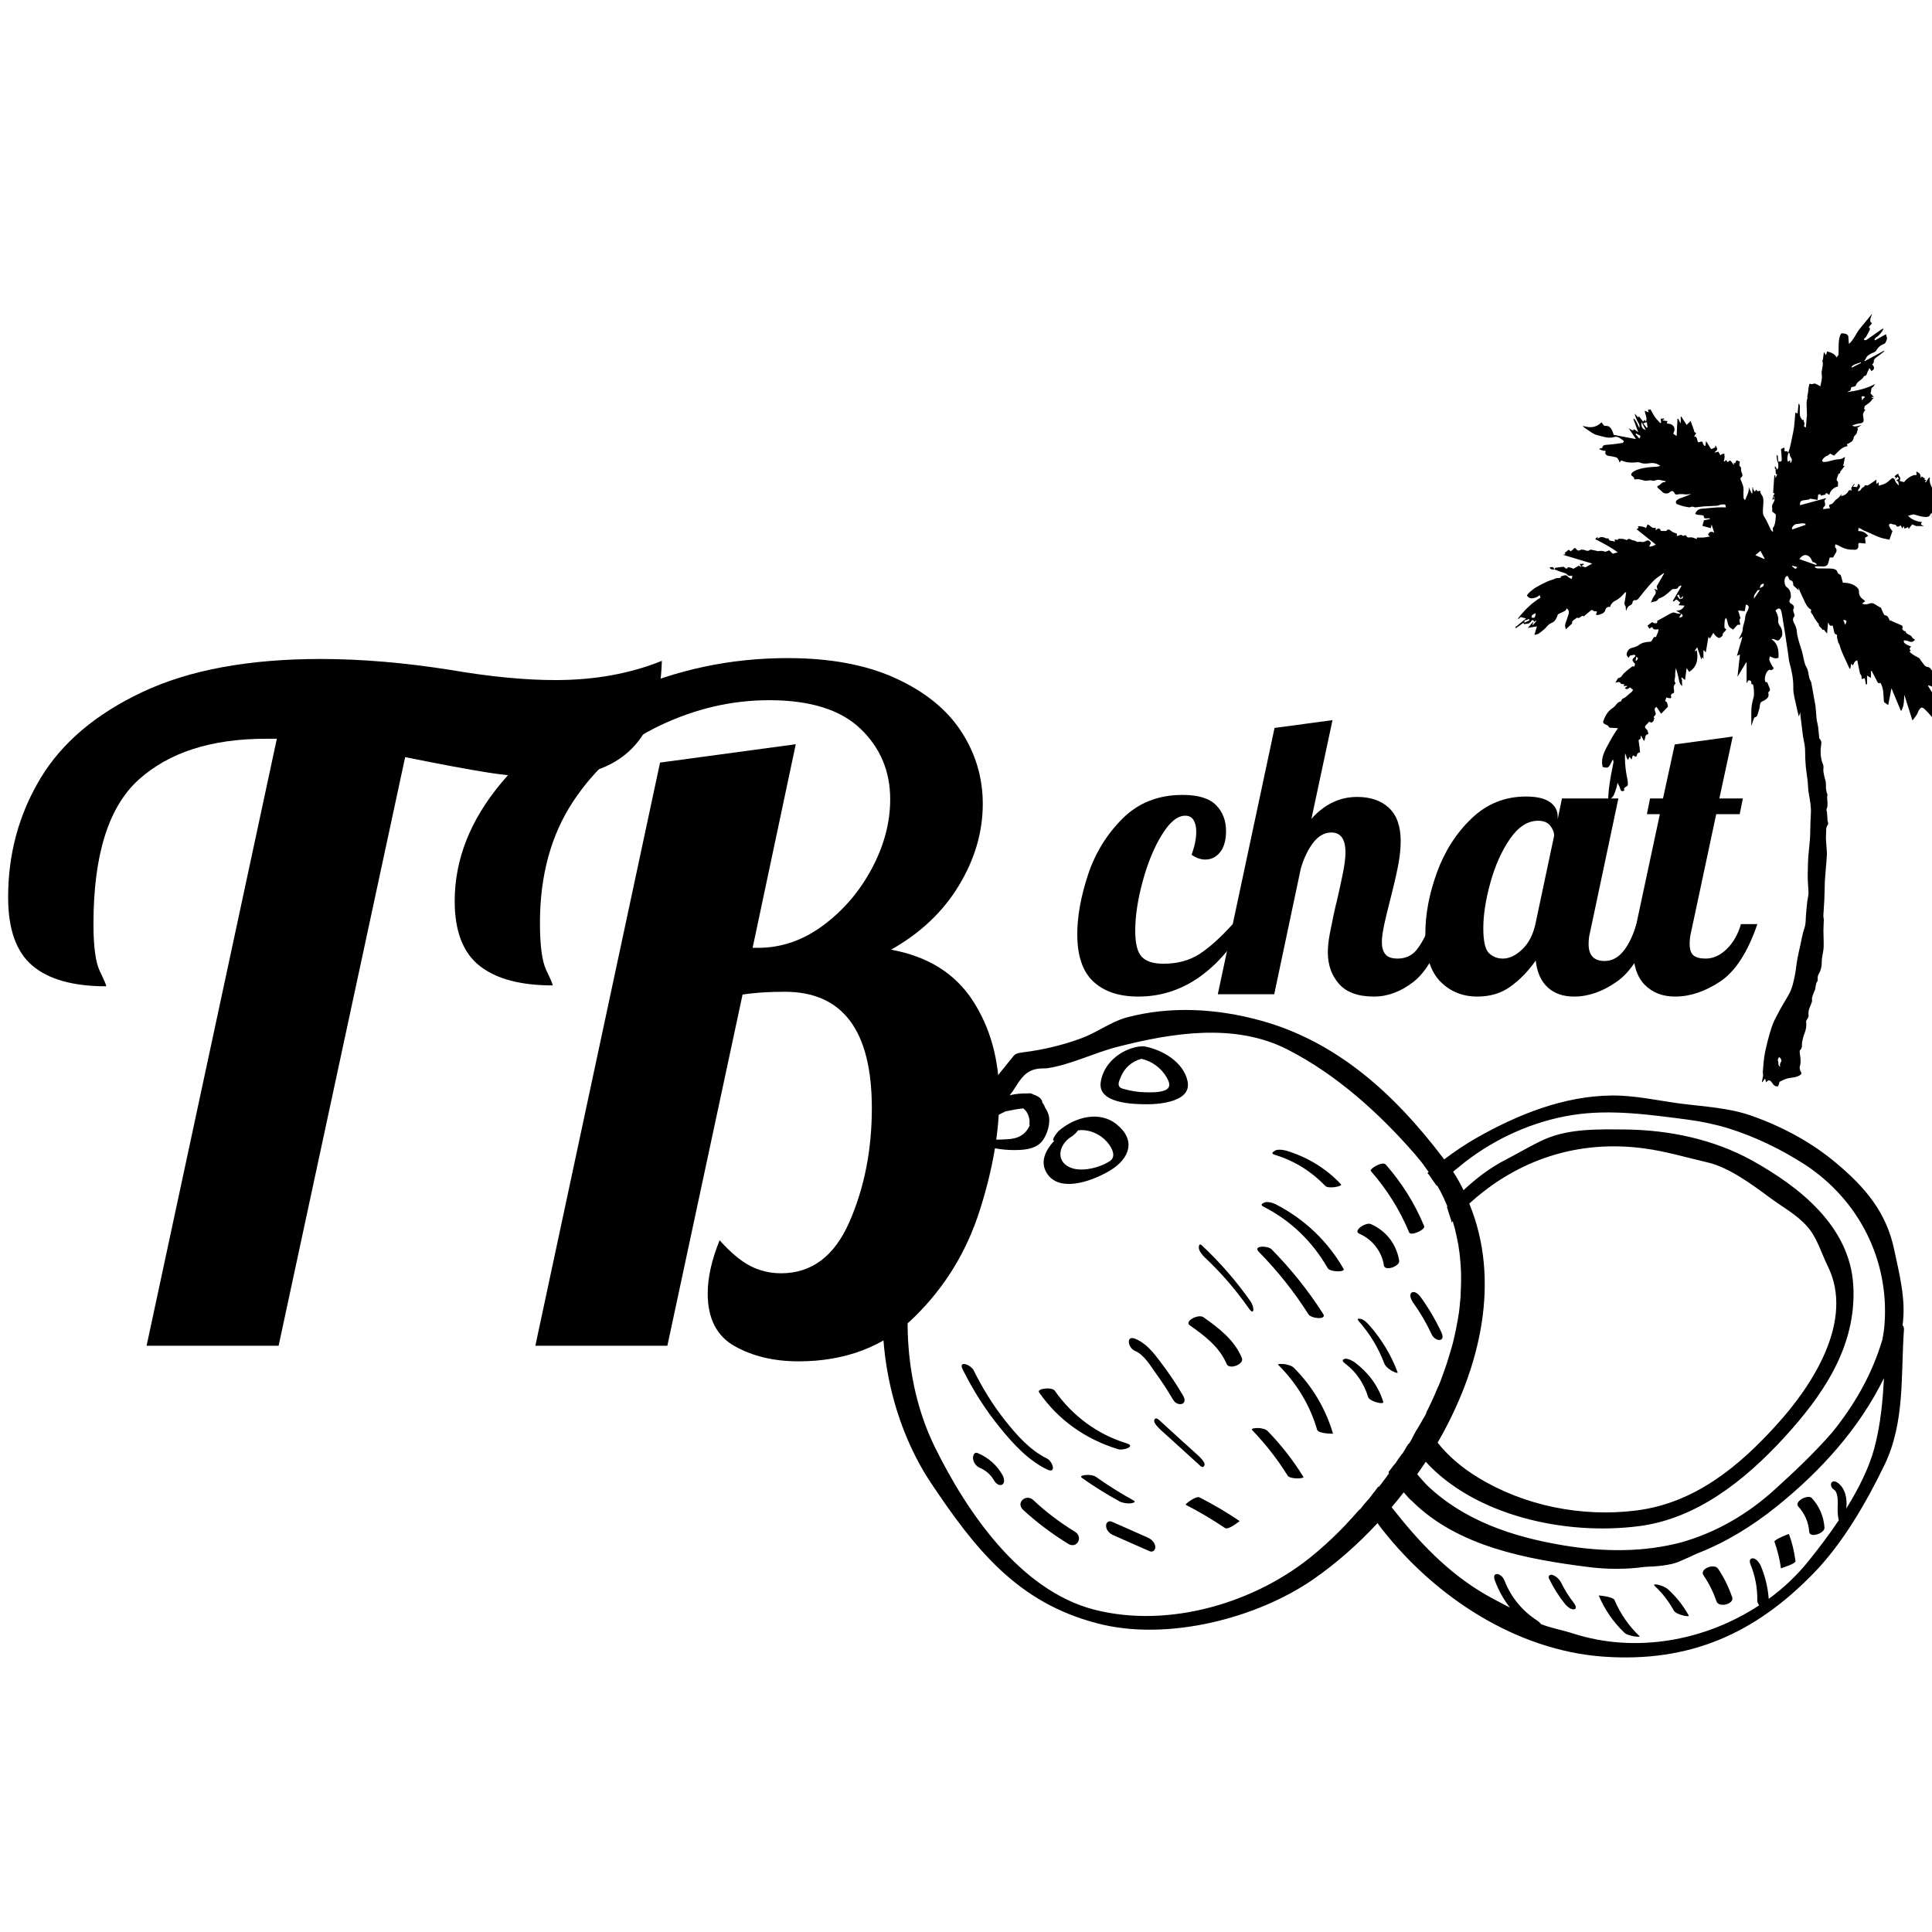 <svg xmlns="http://www.w3.org/2000/svg" xmlns:xlink="http://www.w3.org/1999/xlink" width="500" zoomAndPan="magnify" viewBox="0 0 375 375" height="500" preserveAspectRatio="xMidYMid meet" version="1.0"><defs><g/><clipPath id="e977048bb9"><path d="M 294.105 60.879 L 375 60.879 L 375 210.879 L 294.105 210.879 Z M 294.105 60.879 " clip-rule="nonzero"/></clipPath></defs><path fill="#000000" d="M 369.52 257.691 C 369.52 257.492 369.438 257.375 369.281 257.254 C 369.992 252.316 368.684 247.375 367.652 242.516 C 366.148 235.32 362.023 230.461 356.512 225.836 C 351.715 221.766 345.965 218.68 340.02 216.586 C 335.578 215.008 330.859 214.809 326.262 214.215 C 321.738 213.621 317.379 212.594 312.781 212.633 C 303.461 212.754 294.621 216.309 286.609 220.855 C 284.508 222.043 282.406 223.465 280.305 225.043 C 280.188 224.887 280.109 224.73 279.988 224.609 C 270.832 212.555 259.648 202.199 244.703 198.09 C 236.215 195.758 227.176 195.207 218.652 197.496 C 215.637 198.328 212.902 200.422 209.891 201.527 C 206.242 202.871 202.434 203.781 198.59 204.254 C 198.074 204.336 197.52 204.375 197.082 204.652 C 196.805 204.848 196.605 205.086 196.41 205.363 C 194.941 207.18 193.434 209 192.047 210.855 C 184.633 220.895 176.227 230.418 172.938 242.711 C 169.051 257.414 172.34 275.316 180.707 287.848 C 189.312 300.73 197.52 311.125 213.102 315.117 C 226.422 318.594 243.867 314.207 254.969 306.5 C 259.293 303.496 263.496 299.82 267.379 295.633 C 267.66 296.027 267.938 296.422 268.254 296.816 C 278.602 310.02 294.344 320.375 311.312 321.559 C 327.887 322.707 340.535 317.172 351.992 305.395 C 357.664 299.586 362.223 291.68 365.75 284.406 C 369.797 276.07 368.922 266.898 369.559 258.047 C 369.559 257.926 369.559 257.809 369.52 257.691 Z M 191.137 218.367 C 191.176 218.285 191.254 218.207 191.332 218.129 C 191.809 217.574 192.441 217.141 193 216.824 C 193.711 216.43 194.426 216.074 195.18 215.719 C 196.25 215.48 197.32 215.281 198.391 215.164 C 198.43 215.164 198.469 215.164 198.59 215.125 C 199.5 215.758 199.938 217.062 199.816 218.09 C 199.816 218.207 199.816 218.324 199.859 218.445 C 199.066 220.223 197.676 221.055 195.379 221.133 C 194.148 221.172 191.016 221.566 190.738 219.867 C 190.621 219.352 190.816 218.84 191.137 218.367 Z M 269.602 285.988 C 269.246 286.504 268.848 287.016 268.492 287.492 C 268.254 287.848 267.977 288.164 267.699 288.52 C 267.66 288.559 267.617 288.598 267.578 288.637 C 267.578 288.598 267.539 288.559 267.539 288.52 C 267.184 289.031 266.785 289.547 266.391 290.02 C 266.27 290.18 266.191 290.297 266.074 290.453 C 265.953 290.613 265.836 290.809 265.676 290.969 C 265.598 291.047 265.559 291.086 265.477 291.168 C 265.477 291.168 265.438 291.207 265.438 291.207 C 265.398 291.246 265.398 291.246 265.359 291.285 C 265.238 291.402 265.16 291.562 265.043 291.68 C 265 291.719 264.961 291.758 264.961 291.758 C 264.883 291.84 264.805 291.918 264.723 292.035 C 264.566 292.273 264.367 292.469 264.207 292.707 C 264.09 292.867 263.973 292.984 263.812 293.062 C 263.812 293.062 263.812 293.102 263.773 293.102 C 263.375 293.539 262.98 294.012 262.582 294.445 C 262.227 294.801 261.91 295.199 261.551 295.555 C 261.434 295.672 261.355 295.75 261.273 295.871 C 260.641 296.543 260.008 297.172 259.371 297.805 C 258.855 298.32 258.34 298.793 257.824 299.27 C 257.43 299.625 257.031 300.02 256.598 300.375 C 256.199 300.73 255.805 301.086 255.367 301.441 C 244.066 311.047 226.977 316.184 212.387 312.43 C 198.035 308.715 187.727 293.578 181.5 280.969 C 175.633 269.113 174.758 254.133 178.129 241.445 C 179.16 237.496 180.945 233.977 183.086 230.539 C 185.027 227.457 186.891 224.332 188.953 221.328 C 191.055 222.871 194.863 223.227 196.805 223.227 C 198.59 223.227 200.77 223.109 202.078 221.727 C 203.227 220.5 204.02 217.93 203.504 216.309 C 203.348 215.836 203.148 215.441 202.91 215.086 C 202.754 214.691 202.594 214.336 202.316 214.02 C 202.316 213.859 202.277 213.664 202.117 213.426 C 201.84 212.949 201.086 212.594 200.453 212.398 C 200.453 212.398 200.414 212.359 200.414 212.359 C 200.137 212.199 199.777 212.16 199.5 212.238 C 198.273 212.199 197.121 212.32 195.973 212.594 C 196.367 212.121 196.727 211.605 197.043 211.094 C 198.191 209.234 199.262 207.656 201.684 207.418 C 202.316 207.34 202.949 207.418 203.547 207.301 C 207.945 206.586 212.547 204.297 216.906 203.188 C 227.453 200.5 239.664 198.445 249.977 203.742 C 259.449 208.602 267.66 216.035 274.559 223.938 C 274.953 224.414 275.352 224.887 275.746 225.359 C 276.023 225.715 276.301 226.074 276.539 226.43 C 276.578 226.469 276.617 226.547 276.66 226.586 C 276.816 226.824 276.977 227.02 277.133 227.258 C 277.215 227.336 277.254 227.418 277.293 227.496 C 277.215 227.574 277.133 227.652 277.055 227.691 C 277.215 227.852 277.371 228.008 277.492 228.207 C 277.926 228.879 278.402 229.512 278.879 230.184 C 278.918 230.145 278.918 230.145 278.957 230.105 C 279.355 230.777 279.711 231.449 280.027 232.121 C 280.148 232.395 280.305 232.672 280.387 232.91 C 280.586 233.305 280.742 233.738 280.941 234.176 C 280.902 234.215 280.863 234.254 280.82 234.293 C 280.902 234.41 280.941 234.531 280.98 234.688 C 281.098 235.121 281.258 235.52 281.379 235.953 C 281.457 236.191 281.535 236.426 281.613 236.664 C 281.695 236.863 281.734 237.059 281.734 237.297 C 281.812 237.219 281.891 237.141 281.973 237.02 C 282.012 237.18 282.09 237.336 282.09 237.496 C 282.211 237.812 282.289 238.086 282.367 238.402 C 282.449 238.758 282.527 239.074 282.605 239.43 C 282.684 239.785 282.766 240.141 282.844 240.539 C 282.922 240.855 282.965 241.211 283.043 241.527 C 283.082 241.801 283.16 242.078 283.16 242.355 C 283.242 242.828 283.32 243.344 283.359 243.816 C 283.398 244.254 283.438 244.688 283.477 245.082 C 283.598 246.703 283.637 248.324 283.559 249.984 C 283.559 250.301 283.52 250.578 283.52 250.891 C 283.52 250.934 283.52 251.012 283.52 251.051 C 283.52 251.484 283.477 251.922 283.438 252.316 C 283.398 252.867 283.32 253.383 283.281 253.938 C 283.242 254.41 283.16 254.883 283.082 255.359 C 283.004 255.793 282.965 256.27 282.844 256.703 C 282.766 257.137 282.684 257.57 282.605 258.008 C 282.527 258.324 282.488 258.598 282.406 258.914 C 282.289 259.547 282.129 260.141 281.973 260.773 C 281.812 261.406 281.613 262.078 281.418 262.711 C 281.219 263.344 281.02 264.016 280.82 264.645 C 280.543 265.516 280.227 266.348 279.91 267.215 C 279.793 267.531 279.672 267.887 279.555 268.203 C 279.395 268.637 279.195 269.074 279 269.469 C 278.68 270.297 278.285 271.129 277.926 271.918 C 277.648 272.551 277.332 273.184 277.016 273.816 C 276.977 273.855 276.977 273.895 276.938 273.934 C 276.898 274.172 276.777 274.449 276.66 274.684 C 276.5 274.961 276.34 275.238 276.184 275.477 C 276.062 275.711 275.906 275.949 275.785 276.188 C 275.668 276.383 275.547 276.582 275.43 276.781 C 275.391 276.859 275.352 276.938 275.27 277.055 C 275.152 277.254 275.031 277.492 274.875 277.688 C 274.52 278.359 274.16 278.992 273.844 279.664 C 273.805 279.703 273.805 279.742 273.766 279.785 C 273.645 280.02 273.488 280.219 273.289 280.375 C 273.168 280.613 273.012 280.812 272.852 281.047 C 272.812 281.129 272.812 281.168 272.773 281.246 C 272.695 281.363 272.613 281.445 272.574 281.562 C 272.457 281.758 272.297 281.996 272.18 282.195 C 272.18 282.195 272.18 282.156 272.141 282.156 C 271.902 282.512 271.664 282.867 271.387 283.223 C 271.266 283.418 271.109 283.617 270.988 283.816 C 270.871 284.051 270.672 284.211 270.512 284.406 C 270.234 284.805 269.918 285.199 269.641 285.555 C 269.602 285.594 269.562 285.672 269.523 285.711 C 269.562 285.871 269.562 285.949 269.602 285.988 Z M 285.184 233.621 C 294.582 225.043 306.395 221.172 319.164 222.91 C 323.324 223.465 327.41 224.688 331.492 225.637 C 335.578 226.586 340.137 229.945 343.43 232.395 C 345.965 234.293 348.621 235.637 350.762 238.047 C 352.668 240.141 353.5 243.188 354.73 245.676 C 360.043 256.27 351.793 268.953 344.777 276.621 C 337.441 284.723 328.879 291.758 317.617 293.184 C 307.031 294.527 295.809 292.273 286.809 286.738 C 283.637 284.805 281.059 282.551 279.039 280.02 C 287.445 265.477 291.328 248.52 285.184 233.621 Z M 363.809 281.086 C 362.777 284.922 360.754 288.953 358.375 292.785 C 358.375 292.391 358.414 292.035 358.414 291.641 C 358.375 290.18 357.902 288.598 356.633 287.766 C 356.273 287.531 355.758 287.371 355.48 287.809 C 355.242 288.203 355.523 288.836 355.879 289.07 C 355.918 289.109 355.996 289.152 356.035 289.191 C 356.035 289.191 356.117 289.27 356.156 289.309 C 356.195 289.348 356.234 289.387 356.234 289.387 C 356.234 289.387 356.273 289.426 356.273 289.426 C 356.434 289.703 356.473 289.781 356.551 290.137 C 356.711 290.652 356.711 291.285 356.711 291.879 C 356.672 292.945 356.633 294.051 356.91 295.078 C 355.008 297.926 352.945 300.613 351.043 302.984 C 348.82 305.75 346.203 308.238 343.309 310.336 C 343.152 308.16 342.637 306.066 341.805 304.012 C 341.566 303.457 340.93 302.508 340.258 302.469 C 339.582 302.43 339.543 303.062 339.742 303.578 C 340.691 305.867 341.129 308.238 341.09 310.73 C 341.09 310.969 341.246 311.281 341.445 311.598 C 330.938 318.516 317.418 320.965 305.324 317.055 C 303.223 316.383 301.082 316.027 299.102 315.234 C 298.902 314.957 298.625 314.723 298.387 314.562 C 295.453 312.668 293.273 310.02 292.004 306.738 C 291.449 305.316 289.426 304.879 290.18 306.855 C 290.895 308.754 291.883 310.492 293.074 312.035 C 291.488 311.203 289.863 310.375 288.277 309.465 C 280.98 305.234 275.27 299.148 270.117 292.551 C 270.91 291.602 271.703 290.652 272.457 289.664 C 272.695 289.941 272.934 290.18 273.168 290.453 C 273.25 290.535 273.289 290.613 273.367 290.691 C 273.645 290.969 273.883 291.207 274.16 291.441 C 283.004 300.215 296.484 302.668 308.379 304.168 C 312.145 304.645 315.793 304.605 319.281 304.129 C 321.66 304.051 324.238 303.812 325.824 303.141 C 327.055 302.629 328.242 302.074 329.434 301.52 C 334.863 299.426 339.98 296.305 344.777 292.469 C 353.379 285.555 360.875 277.293 365.672 267.492 C 365.434 271.996 365.039 276.426 363.809 281.086 Z M 365.789 257.02 C 365.711 258.047 365.555 259.074 365.355 260.062 C 363.332 266.859 359.922 272.711 355.68 277.965 C 352.191 281.996 348.266 285.672 344.656 288.953 C 339.227 293.934 333.078 297.449 326.418 299.348 C 319.164 301.285 311.43 301.285 303.383 299.941 C 293.469 298.281 284.113 295.117 276.938 288.242 C 276.301 287.57 275.668 286.859 275.074 286.148 C 275.629 285.355 276.184 284.566 276.738 283.734 C 286.293 294.168 303.738 298.082 318.094 296.227 C 329.352 294.801 338.672 287.293 346.086 279.27 C 353.777 270.93 360.398 261.367 359.723 249.508 C 359.051 238.008 349.297 230.379 340.059 225.242 C 332.605 221.133 324.078 219.352 315.594 219.234 C 310.402 219.195 304.613 218.996 299.734 221.172 C 297.195 222.316 294.816 223.781 292.359 225.043 C 289.188 226.664 286.531 228.719 284.074 231.012 C 283.477 229.789 282.805 228.602 282.051 227.418 C 282.844 226.785 283.598 226.152 284.391 225.52 C 290.457 220.855 297.672 217.613 305.207 216.43 C 312.621 215.242 320.434 216.391 327.727 217.336 C 330.383 217.695 333 218.246 335.578 219.039 C 340.73 220.656 345.688 223.07 350.25 225.992 C 360.754 232.832 366.703 244.488 365.789 257.02 Z M 215.559 227.141 C 219.324 224.809 220.516 221.25 216.707 218.207 C 213.301 215.48 208.5 216.902 205.488 219.512 C 205.328 219.668 203.902 221.328 204.617 221.449 C 202.793 223.387 201.641 225.875 203.547 228.207 C 206.32 231.527 212.664 228.918 215.559 227.141 Z M 208.027 220.578 C 208.066 220.578 208.066 220.578 208.066 220.539 C 208.145 220.5 208.184 220.461 208.262 220.422 C 208.305 220.383 208.305 220.383 208.344 220.34 C 208.66 220.105 208.898 219.867 209.137 219.551 C 209.176 219.512 209.215 219.434 209.254 219.395 C 210.762 219.195 212.387 219.668 213.695 220.578 C 215.082 221.527 217.145 224.176 215.441 225.359 C 213.578 226.586 210.523 227.375 208.344 226.824 C 204.773 225.836 205.289 222.238 208.027 220.578 Z M 222.656 214.336 C 225.195 214.336 231.34 213.82 230.508 209.867 C 229.715 206.113 225.59 203.742 222.141 203.109 C 221.902 203.07 221.664 203.07 221.426 203.109 C 221.27 203.109 221.07 203.148 220.953 203.148 C 217.461 203.742 214.211 206.391 213.656 209.988 C 212.98 214.176 219.879 214.336 222.656 214.336 Z M 217.5 209.156 C 218.215 207.301 219.684 205.996 221.547 205.52 C 223.566 205.957 225.352 207.258 226.422 209.078 C 227.02 210.105 227.375 211.094 226.066 211.648 C 224.918 212.082 223.332 212.043 222.102 212.004 C 220.793 211.961 219.523 211.766 218.293 211.41 C 217.738 211.25 217.422 211.25 217.184 210.738 C 216.988 210.305 217.344 209.473 217.5 209.156 Z M 203.227 283.102 C 199.898 281.484 197.32 278.52 195.059 275.672 C 192.68 272.668 190.699 269.43 188.992 265.988 C 188.477 264.922 185.941 263.934 186.852 265.793 C 188.875 269.863 191.293 273.695 194.188 277.215 C 196.727 280.336 199.582 283.461 203.27 285.238 C 205.133 286.105 204.297 283.617 203.227 283.102 Z M 189.746 282.035 C 189.035 281.758 188.797 282.668 188.875 283.184 C 188.992 283.973 189.508 284.605 190.223 284.922 C 191.332 285.395 192.285 286.227 192.879 287.254 C 193.156 287.766 193.832 288.52 194.504 288.164 C 195.141 287.848 194.863 286.777 194.586 286.305 C 193.473 284.367 191.848 282.906 189.746 282.035 Z M 208.621 297.293 C 205.727 295.512 203.031 293.496 200.57 291.168 C 199.184 289.863 197.082 291.641 198.59 293.062 C 201.285 295.555 204.219 297.727 207.352 299.664 C 209.055 300.691 210.324 298.32 208.621 297.293 Z M 217.027 281.285 C 218.016 281.602 220.594 280.73 218.652 280.141 C 212.98 278.398 208.145 274.805 204.734 269.941 C 204.18 269.152 201.168 269.508 201.684 270.258 C 205.41 275.633 210.762 279.387 217.027 281.285 Z M 219.406 291.797 C 219.645 291.797 220.672 291.602 220.039 291.246 C 217.543 289.863 215.121 288.359 212.785 286.699 C 212.227 286.305 211.316 286.227 210.641 286.305 C 210.363 286.344 209.453 286.465 210.008 286.859 C 212.348 288.52 214.766 290.02 217.266 291.402 C 217.859 291.719 218.691 291.84 219.406 291.797 Z M 225.234 264.332 C 223.887 262.551 222.496 260.734 220.355 259.863 C 218.453 259.074 218.969 261.684 220.277 262.195 C 222.102 262.945 223.371 265.199 224.48 266.742 C 225.629 268.32 226.699 269.98 227.691 271.68 C 228.562 273.145 230.703 272.668 229.633 270.891 C 228.324 268.637 226.859 266.465 225.234 264.332 Z M 233.598 255.676 C 232.609 254.965 229.832 256.465 230.902 257.215 C 233.758 259.23 236.691 261.406 238.078 264.727 C 238.555 265.949 241.531 264.805 241.055 263.617 C 239.625 260.102 236.613 257.809 233.598 255.676 Z M 242.758 252.633 C 239.984 248.68 236.852 245.082 233.32 241.762 C 232.805 241.289 232.727 241.684 232.688 242.117 C 232.648 242.75 233.402 243.66 233.836 244.055 C 237.008 247.02 239.824 250.301 242.324 253.855 C 243.551 255.637 243.473 253.66 242.758 252.633 Z M 253.98 255.121 C 254.535 255.953 257.586 256.227 256.836 255.043 C 253.941 250.496 250.57 246.309 246.801 242.473 C 246.09 241.762 243.074 241.723 244.344 242.988 C 247.992 246.703 251.203 250.734 253.98 255.121 Z M 249.301 264.766 C 249.184 264.766 247.832 264.645 248.109 264.922 C 251.641 268.441 254.258 272.711 255.645 277.492 C 255.883 278.32 258.738 278.281 258.738 278.281 C 257.309 273.422 254.734 269.074 251.125 265.477 C 250.688 265.043 249.895 264.883 249.301 264.766 Z M 233.797 284.367 C 233.957 283.816 232.926 282.867 232.609 282.551 C 230.07 280.258 227.531 277.965 224.996 275.633 C 224.598 275.277 224.203 275.121 224.043 275.672 C 223.887 276.227 224.918 277.176 225.234 277.492 C 227.77 279.785 230.309 282.074 232.848 284.406 C 233.242 284.805 233.641 284.922 233.797 284.367 Z M 222.855 298.477 C 220.516 297.449 218.176 296.383 215.797 295.355 C 215.121 295.078 214.648 295.594 214.688 296.227 C 214.727 297.016 215.398 297.688 216.074 297.965 C 218.414 298.992 220.754 300.059 223.133 301.086 C 223.805 301.363 224.281 300.848 224.242 300.215 C 224.203 299.465 223.527 298.793 222.855 298.477 Z M 246.09 277.809 C 245.652 277.332 244.82 277.215 244.227 277.176 C 244.105 277.176 242.68 277.176 243.035 277.57 C 245.652 280.297 247.953 283.223 249.934 286.422 C 250.371 287.137 253.227 287.055 252.988 286.66 C 251.004 283.461 248.707 280.496 246.09 277.809 Z M 230.148 292.074 C 232.766 293.418 235.305 294.922 237.762 296.582 C 238.477 297.055 240.617 295.199 240.617 295.238 C 238.121 293.539 235.543 292.035 232.848 290.652 C 232.211 290.258 229.953 291.957 230.148 292.074 Z M 260.801 246.309 C 257.707 240.895 253.148 236.586 247.598 233.738 C 247.039 233.465 245.969 233.148 245.375 233.422 C 244.938 233.621 244.582 233.898 245.258 234.215 C 250.531 236.902 254.773 241.012 257.707 246.148 C 258.184 246.941 261.156 246.941 260.801 246.309 Z M 247.398 224.137 C 251.203 225.281 254.496 227.336 257.23 230.184 C 257.824 230.816 260.68 230.262 260.285 229.867 C 257.348 226.746 253.742 224.57 249.656 223.344 C 249.102 223.188 247.953 222.988 247.398 223.387 C 247 223.66 246.684 223.898 247.398 224.137 Z M 263.852 239.469 C 266.352 240.539 268.215 242.91 268.609 245.598 C 268.809 246.859 271.742 245.754 271.582 244.727 C 271.066 241.484 269.047 238.879 266.031 237.574 C 265.082 237.219 262.504 238.879 263.852 239.469 Z M 273.527 239.234 C 273.805 239.945 276.738 238.719 276.422 237.969 C 274.598 233.582 272.098 229.59 268.965 226.031 C 268.332 225.32 265.715 226.902 266.074 227.297 C 269.203 230.855 271.703 234.848 273.527 239.234 Z M 271.266 266.348 C 270.039 263.027 268.215 260.023 265.875 257.336 C 265.438 256.859 264.766 256.109 264.09 255.992 C 263.652 255.91 263.297 255.91 263.734 256.426 C 265.875 258.875 267.539 261.602 268.688 264.645 C 268.926 265.238 269.562 265.715 270.078 266.031 C 270.195 266.109 271.426 266.742 271.266 266.348 Z M 262.98 264.449 C 262.543 264.133 261.473 263.539 260.918 263.777 C 260.324 264.016 260.758 264.41 261.117 264.688 C 263.297 266.305 264.766 268.598 265.559 271.168 C 265.836 272.039 268.648 272.711 268.492 272.117 C 267.539 268.992 265.598 266.426 262.98 264.449 Z M 274.004 250.891 C 273.445 251.289 273.922 252.277 274.199 252.711 C 275.629 254.688 276.855 256.781 277.887 258.996 C 278.562 260.457 280.664 260.574 279.793 258.641 C 278.641 256.188 277.254 253.816 275.668 251.645 C 275.352 251.25 274.559 250.496 274.004 250.891 Z M 303.027 307.211 C 302.707 306.578 302.035 305.906 301.359 305.711 C 300.805 305.551 300.41 305.867 300.688 306.461 C 301.559 308.238 302.59 309.859 303.82 311.402 C 304.137 311.797 305.047 312.547 305.602 312.352 C 306.238 312.113 305.562 311.242 305.363 310.969 C 304.453 309.82 303.699 308.555 303.027 307.211 Z M 313.375 310.57 C 313.215 310.176 312.305 310.02 311.906 309.898 C 311.789 309.859 310.281 309.625 310.32 309.703 C 311.473 312.43 313.137 314.84 315.277 316.895 C 315.715 317.328 316.547 317.449 317.102 317.605 C 317.262 317.645 318.449 317.766 318.25 317.605 C 316.148 315.59 314.523 313.258 313.375 310.57 Z M 323.84 308.555 C 323.324 308.082 322.531 307.766 321.898 307.609 C 321.699 307.566 320.711 307.371 321.184 307.844 C 322.691 309.227 323.883 310.809 324.871 312.586 C 325.148 313.102 326.062 313.379 326.578 313.535 C 326.695 313.574 327.965 313.891 327.766 313.535 C 326.734 311.68 325.426 310.02 323.84 308.555 Z M 333.477 304.484 C 332.723 303.379 329.789 304.523 330.66 305.789 C 331.73 307.371 332.566 309.031 333.16 310.809 C 333.637 312.152 336.688 311.324 336.211 310.02 C 335.539 308.043 334.625 306.184 333.477 304.484 Z M 344.418 299.23 C 345.016 300.93 345.449 302.668 345.688 304.445 C 345.688 304.328 348.582 303.578 348.504 302.984 C 348.266 301.203 347.871 299.465 347.234 297.766 C 347.195 297.688 344.301 298.871 344.418 299.23 Z M 349.059 292.43 C 350.289 293.773 351.043 295.473 351.16 297.293 C 351.238 298.637 354.215 297.609 354.133 296.5 C 353.977 294.328 353.141 292.391 351.676 290.77 C 350.922 289.98 348.148 291.441 349.059 292.43 Z M 349.059 292.43 " fill-opacity="1" fill-rule="nonzero"/><g clip-path="url(#e977048bb9)"><path fill="#000000" d="M 317.598 127.48 C 317.551 127.777 317.516 128 317.48 128.227 C 317.555 128.227 317.629 128.227 317.707 128.23 C 317.668 128.004 318.293 127.844 317.598 127.48 Z M 357.777 120.332 C 357.898 120.633 358.004 120.898 358.16 121.293 C 358.324 120.781 358.734 120.324 357.777 120.332 Z M 347.883 109.785 C 347.871 109.832 347.859 109.875 347.848 109.922 C 348.527 110.52 348.555 110.527 348.84 110.066 C 348.516 109.969 348.199 109.879 347.883 109.785 Z M 295.898 120.863 C 296.223 120.715 296.531 120.582 296.836 120.43 C 296.867 120.41 296.883 120.277 296.855 120.246 C 296.805 120.199 296.707 120.16 296.645 120.18 C 296.496 120.223 296.355 120.348 296.207 120.359 C 295.863 120.379 295.828 120.555 295.898 120.863 Z M 325.898 119.859 C 326.66 119.797 326.785 119.551 326.375 119.113 C 326.211 119.371 326.055 119.617 325.898 119.859 Z M 361.406 77.359 C 361.402 77.445 361.402 77.492 361.391 77.543 C 361.379 77.605 361.359 77.664 361.344 77.723 C 361.398 77.676 361.465 77.633 361.512 77.574 C 361.602 77.48 361.672 77.367 361.766 77.277 C 361.832 77.211 361.922 77.168 362.004 77.113 C 361.918 77.047 361.844 76.93 361.754 76.918 C 361.367 76.859 361.207 77.004 361.406 77.359 Z M 342.34 113.289 C 341.758 113.332 341.637 113.707 341.578 114.152 C 341.93 113.953 342.434 113.906 342.34 113.289 Z M 325.836 115.375 C 325.77 115.422 325.656 115.508 325.516 115.605 C 325.699 115.848 325.863 116.07 326.039 116.301 C 326.262 116.152 326.77 116.316 326.641 115.688 C 326.484 115.852 326.363 115.98 326.188 116.164 C 326.062 115.883 325.957 115.645 325.836 115.375 Z M 317.449 84.27 C 317.691 84.551 317.934 84.832 318.18 85.117 C 318.5 84.766 318.438 84.543 318.055 84.406 C 317.914 84.352 317.793 84.246 317.621 84.141 C 317.629 84.137 317.555 84.191 317.449 84.27 Z M 318.938 82.164 C 319.195 82.488 319.406 82.758 319.621 83.023 C 319.676 83 319.734 82.973 319.793 82.945 C 319.746 82.625 319.699 82.301 319.652 81.938 C 319.406 82.016 319.234 82.07 318.938 82.164 Z M 361.211 70.465 C 361.184 70.414 361.16 70.363 361.133 70.312 C 360.555 70.633 359.812 70.621 359.375 71.211 C 359.398 71.258 359.422 71.305 359.449 71.355 C 360.035 71.059 360.621 70.762 361.211 70.465 Z M 318.648 81.945 C 318.453 82.727 318.738 83.211 319.426 83.48 C 319.156 82.949 318.902 82.449 318.648 81.945 Z M 341.609 114.5 C 341.355 114.547 341.133 114.535 341.102 114.605 C 340.898 115.094 340.297 115.422 340.469 116.156 C 340.852 115.598 341.188 115.113 341.609 114.5 Z M 298.027 119.008 C 297.805 119.145 297.555 119.258 297.363 119.434 C 297.277 119.508 297.305 119.711 297.281 119.859 C 297.445 119.879 297.645 119.961 297.773 119.902 C 298.031 119.777 298.105 119.141 298.027 119.008 Z M 345.562 207.059 C 345.391 206.66 345.523 206.352 345.734 206.031 C 345.805 205.926 345.758 205.695 345.691 205.559 C 345.609 205.402 345.449 205.289 345.328 205.156 C 345.246 205.297 345.156 205.438 345.098 205.586 C 345.066 205.676 345.059 205.805 345.098 205.883 C 345.301 206.258 344.977 206.816 345.562 207.059 Z M 340.703 107.758 C 341.309 108.02 341.855 108.254 342.402 108.488 C 342.441 108.465 342.484 108.445 342.523 108.426 C 342.258 107.938 341.988 107.449 341.699 106.926 C 341.332 107.234 341.039 107.477 340.703 107.758 Z M 350.449 101.875 C 350.438 101.797 350.43 101.719 350.422 101.641 C 350.195 101.621 349.969 101.574 349.746 101.586 C 349.383 101.609 349.031 101.703 348.672 101.715 C 348.348 101.727 347.789 102.254 347.816 102.586 C 347.82 102.641 347.867 102.691 347.906 102.762 C 348.773 102.461 349.609 102.168 350.449 101.875 Z M 352.531 109.672 C 352.559 109.617 352.582 109.562 352.609 109.508 C 352.445 109.387 352.289 109.172 352.117 109.156 C 351.762 109.133 351.742 108.93 351.629 108.664 C 351.434 108.199 351.035 107.797 350.543 107.738 C 350.02 107.684 349.605 108.062 349.242 108.516 C 350.367 108.91 351.449 109.293 352.531 109.672 Z M 301.73 110.551 C 301.785 110.422 301.844 110.293 301.875 110.211 C 302.363 110.145 302.824 110.074 303.289 110.023 C 303.414 110.012 303.582 110.027 303.66 110.105 C 303.891 110.32 304.043 110.574 304.328 110.121 C 304.383 110.031 304.879 110.203 305.164 110.273 C 305.238 110.293 305.289 110.379 305.332 110.422 C 305.727 110.203 306.102 110 306.488 109.789 C 306.566 109.855 306.68 109.949 306.797 110.043 C 306.832 110.016 306.867 109.992 306.902 109.965 C 306.82 109.828 306.734 109.688 306.605 109.469 C 306.891 109.453 307.137 109.438 307.383 109.426 C 307.398 109.465 307.414 109.508 307.43 109.551 C 307.293 109.637 307.16 109.727 306.945 109.863 C 307.289 109.977 307.582 110.07 307.738 110.121 C 308.191 109.867 308.57 109.652 309.043 109.387 C 307.18 108.828 305.34 108.273 303.359 107.68 C 303.633 107.621 303.762 107.598 303.891 107.566 C 303.812 107.477 303.73 107.383 303.688 107.332 C 303.961 107.109 304.207 106.914 304.477 106.695 C 304.582 106.777 304.711 106.875 304.875 107.004 C 305.039 106.871 305.246 106.754 305.375 106.582 C 305.625 106.25 305.82 106.379 305.996 106.621 C 306.211 106.918 306.414 106.922 306.734 106.754 C 306.887 106.672 307.125 106.668 307.371 106.707 C 307.734 106.762 308.152 107.129 308.586 106.742 C 308.715 106.629 309.062 106.746 309.305 106.789 C 309.594 106.836 309.875 106.918 310.16 106.984 C 310.191 106.992 310.227 106.988 310.258 106.984 C 310.82 106.863 311.02 106.934 311.516 107.07 C 311.734 107.129 312.023 106.926 312.34 106.82 C 312.488 106.961 312.738 107.195 313.039 107.48 C 313.262 107.422 313.57 107.332 314.004 107.211 C 312.594 106.16 311.121 105.406 309.629 104.648 C 309.727 104.539 309.789 104.465 309.859 104.395 C 309.918 104.34 309.984 104.293 310.102 104.203 C 310.102 104.363 310.102 104.457 310.102 104.57 C 310.582 104.176 311.066 104.16 311.613 104.441 C 311.777 104.527 312.004 104.492 312.219 104.512 C 312.328 105.215 313.016 104.82 313.426 105.176 C 313.426 104.918 313.426 104.773 313.426 104.688 C 313.598 104.727 313.793 104.785 313.988 104.793 C 314.039 104.797 314.094 104.617 314.113 104.586 C 314.402 104.586 314.684 104.555 314.953 104.594 C 315.203 104.625 315.441 104.727 315.684 104.801 C 315.715 104.812 315.766 104.852 315.77 104.844 C 316.223 104.254 316.637 104.926 317.074 104.902 C 317.324 104.891 317.578 105.125 317.844 105.195 C 318.004 105.23 318.211 105.102 318.367 105.145 C 318.668 105.23 319.035 105.246 319.273 105.109 C 319.891 104.75 320.145 104.828 320.441 105.434 C 320.328 105.633 320.227 105.809 320.125 105.988 C 320.156 106.027 320.191 106.066 320.227 106.109 C 320.426 106.066 320.633 106.039 320.824 105.977 C 320.992 105.918 321.145 105.816 321.387 105.691 C 320.152 104.711 318.91 103.723 317.645 102.715 C 317.805 102.617 317.918 102.551 318.051 102.469 C 318 102.371 317.953 102.273 317.906 102.18 C 318.047 102.039 319.262 102.238 319.504 102.504 C 319.594 102.266 319.664 102.07 319.77 101.789 C 319.906 101.855 320.078 101.902 320.203 102.012 C 320.535 102.297 320.836 102.629 321.379 102.406 C 321.371 102.602 321.363 102.734 321.352 102.922 C 321.758 102.594 322.137 102.301 322.371 103.055 C 322.711 103.055 323.062 103.055 323.43 103.055 C 323.707 102.66 323.953 102.711 324.438 103.109 C 324.719 103.344 325.117 103.434 325.516 103.609 C 325.516 103.625 325.492 103.766 325.445 104.062 C 325.766 103.961 326.008 103.871 326.262 103.809 C 326.324 103.793 326.41 103.871 326.484 103.906 C 326.531 103.926 326.578 103.941 326.613 103.973 C 326.84 104.145 327.145 103.609 327.367 104.086 C 327.527 104.434 327.863 104.312 328.191 104.293 C 328.559 104.277 328.938 104.496 329.375 104.633 C 329.359 104.457 329.352 104.371 329.352 104.34 C 329.789 104.34 330.223 104.363 330.656 104.332 C 331.043 104.301 331.43 104.207 331.895 104.129 C 331.723 103.973 331.621 103.883 331.523 103.793 C 331.789 103.207 332.066 103.086 332.73 103.379 C 332.555 102.836 332.41 102.395 332.215 101.797 C 332.156 102.086 332.125 102.23 332.07 102.512 C 331.566 102.375 331.07 102.242 330.434 102.074 C 330.539 101.695 330.645 101.316 330.738 100.977 C 331.137 100.898 331.508 100.824 331.883 100.754 C 331.875 100.707 331.867 100.66 331.863 100.613 C 331.688 100.613 331.512 100.617 331.336 100.613 C 331.055 100.605 330.711 100.707 330.703 100.23 C 330.703 100.156 330.594 100.035 330.523 100.023 C 330.145 99.969 329.758 99.953 329.379 99.895 C 329.262 99.875 329.121 99.793 329.066 99.695 C 329.035 99.641 329.145 99.496 329.203 99.395 C 329.609 98.684 330.328 98.746 330.992 98.688 C 331.773 98.617 332.551 98.531 333.332 98.484 C 333.852 98.457 334.375 98.48 335.004 98.48 C 334.938 98.262 334.922 97.965 334.832 97.941 C 334.59 97.879 334.312 97.898 334.055 97.941 C 333.762 97.992 333.488 98.152 333.195 98.172 C 332.375 98.234 331.547 98.23 330.727 98.289 C 330.184 98.324 329.648 98.434 329.109 98.477 C 328.941 98.492 328.77 98.387 328.594 98.355 C 328.496 98.34 328.387 98.34 328.289 98.363 C 328.156 98.391 328.02 98.492 327.898 98.477 C 327.086 98.367 326.293 98.184 325.535 97.863 C 325.254 97.742 325.203 97.328 325.445 97.121 C 325.605 96.984 325.781 96.844 325.98 96.77 C 326.734 96.492 327.504 96.242 328.266 95.883 C 327.949 95.914 327.629 95.961 327.309 95.973 C 327.094 95.98 326.879 95.914 326.664 95.914 C 326.32 95.91 325.973 95.895 325.641 95.961 C 325.348 96.016 325.168 96.031 325.016 95.707 C 324.793 95.223 324.426 95.203 324.023 95.594 C 323.68 95.926 322.91 95.816 322.59 95.422 C 322.414 95.203 322.16 95.047 321.949 94.855 C 321.68 94.609 321.469 94.371 322.023 94.211 C 322.125 94.18 322.199 94.059 322.293 93.988 C 322.531 93.809 322.715 93.523 323.09 93.605 C 323.152 93.617 323.246 93.484 323.336 93.41 C 322.836 93.305 322.391 93.195 321.938 93.125 C 321.77 93.102 321.586 93.18 321.406 93.211 C 321.188 93.246 320.938 93.371 320.762 93.301 C 320.207 93.082 319.66 93.449 319.113 93.266 C 318.879 93.188 318.633 93.145 318.387 93.086 C 318.293 93.062 318.199 93.016 318.105 93.016 C 317.812 93.016 317.516 93.031 317.223 93.043 C 317.23 92.703 317.004 92.539 316.758 92.363 C 316.453 92.145 316.68 91.754 317.125 91.492 C 317.918 91.027 318.797 90.883 319.672 90.746 C 320.312 90.645 320.973 90.641 321.621 90.578 C 321.816 90.559 322.008 90.5 322.301 90.438 C 321.945 90.238 321.719 90.051 321.465 89.984 C 321.129 89.898 320.766 89.848 320.43 89.887 C 319.703 89.969 319.004 90.094 318.281 89.773 C 317.984 89.645 317.574 89.762 317.219 89.777 C 316.488 89.809 315.777 89.781 315.078 89.516 C 314.891 89.445 314.551 89.199 314.445 89.734 C 314.402 89.723 314.363 89.711 314.32 89.703 C 314.27 89.547 314.246 89.375 314.156 89.246 C 314.035 89.062 313.891 88.828 313.711 88.773 C 313.227 88.629 312.723 88.551 312.223 88.484 C 311.828 88.43 311.512 88.152 311.602 87.793 C 311.676 87.484 311.648 87.477 311.332 87.488 C 311.047 87.5 310.754 87.305 310.465 87.199 C 310.457 87.152 310.453 87.105 310.441 87.059 C 310.625 87.027 310.805 86.992 311.023 86.953 C 311 86.609 311.227 86.395 311.617 86.355 C 312.082 86.309 312.547 86.289 313.008 86.234 C 313.641 86.164 314.273 86.082 314.895 85.973 C 315.012 85.949 315.172 85.793 315.184 85.688 C 315.195 85.598 315.035 85.461 314.926 85.387 C 314.449 85.074 313.984 84.629 313.363 84.82 C 312.184 85.184 311.078 84.707 310 84.453 C 309.191 84.262 308.488 83.613 307.746 83.16 C 307.539 83.035 307.355 82.871 307.199 82.648 C 308.504 83.055 309.703 83.117 310.863 81.965 C 310.984 82.145 311.094 82.332 311.234 82.496 C 311.309 82.582 311.441 82.684 311.531 82.672 C 312.336 82.566 312.703 83.066 312.973 83.691 C 313.082 83.945 313.152 84.215 313.219 84.406 C 314.625 84.672 316 84.934 317.543 85.227 C 317.043 84.488 316.613 83.852 316.113 83.109 C 316.402 83.281 316.598 83.418 316.812 83.508 C 316.898 83.547 317.023 83.48 317.133 83.461 C 317.133 83.398 317.133 83.336 317.137 83.273 C 317.414 83.477 317.691 83.68 317.977 83.887 C 317.66 83.027 317.348 82.18 317.035 81.332 C 317.078 81.309 317.121 81.281 317.164 81.258 C 317.633 81.734 317.824 82.398 318.195 83.07 C 318.352 82.402 317.945 82.02 317.742 81.578 C 317.555 81.168 317.379 80.754 317.293 80.281 C 317.523 80.535 317.758 80.789 318 81.055 C 318.035 80.949 318.059 80.871 318.094 80.77 C 318.363 81.117 318.629 81.449 318.914 81.816 C 319.043 81.695 319.141 81.605 319.246 81.504 C 319.312 81.594 319.379 81.684 319.492 81.832 C 319.785 81.02 319.266 80.375 319.254 79.719 C 319.441 79.801 319.668 79.906 319.973 80.043 C 319.922 79.77 319.895 79.637 319.875 79.527 C 320.047 79.508 320.199 79.492 320.379 79.473 C 320.617 79.898 320.871 80.434 321.203 80.914 C 321.508 81.352 321.902 81.723 322.258 82.125 C 322.312 82.102 322.371 82.074 322.426 82.047 C 322.398 81.809 322.371 81.57 322.344 81.281 C 322.477 81.27 322.73 81.246 322.988 81.227 C 322.996 81.277 323.004 81.332 323.016 81.383 C 322.926 81.434 322.84 81.484 322.645 81.594 C 323.051 81.652 323.348 81.695 323.66 81.742 C 323.625 81.977 323.301 82.207 323.867 82.246 C 324.527 82.293 325.078 82.742 325.027 83.43 C 325.008 83.656 324.879 83.879 324.773 84.18 C 324.918 84.281 325.121 84.422 325.43 84.641 C 325.488 83.422 325.543 82.355 325.598 81.289 C 325.648 81.277 325.695 81.27 325.746 81.262 C 325.871 81.535 325.996 81.805 326.121 82.078 C 326.156 82.074 326.195 82.07 326.23 82.066 C 326.23 81.676 326.23 81.289 326.23 80.898 C 326.266 80.883 326.301 80.871 326.34 80.855 C 326.703 81.426 327.066 81.992 327.371 82.473 C 327.645 82.211 327.859 82.004 328.156 81.715 C 328.438 82.496 328.664 83.129 328.887 83.758 C 328.852 83.777 328.816 83.797 328.777 83.82 C 328.902 83.879 329.027 83.938 329.238 84.039 C 329.09 84.281 328.957 84.5 328.824 84.715 C 329.625 84.723 329.238 85.586 329.711 85.895 C 329.734 85.883 329.812 85.793 329.895 85.789 C 330.133 85.777 330.469 85.5 330.527 86.039 C 330.547 86.223 330.742 86.387 330.859 86.555 C 330.914 86.551 330.969 86.539 331.023 86.535 C 331.059 86.266 331.094 85.992 331.145 85.613 C 331.465 86.125 331.727 86.508 331.953 86.914 C 332.105 87.191 332.262 87.211 332.504 87.027 C 332.613 86.945 332.766 86.914 332.93 86.848 C 332.926 86.766 332.918 86.652 332.91 86.535 C 332.945 86.523 332.98 86.516 333.016 86.504 C 333.121 86.75 333.344 87.02 333.301 87.234 C 333.262 87.438 332.945 87.59 332.781 87.871 C 333.023 87.805 333.262 87.734 333.52 87.664 C 333.629 87.848 333.781 88.102 333.945 88.387 C 334.07 88.273 334.113 88.211 334.172 88.188 C 334.332 88.121 334.504 88.074 334.672 88.016 C 334.695 88.266 334.75 88.52 334.738 88.766 C 334.723 89.02 334.641 89.27 334.59 89.523 C 334.645 89.543 334.703 89.559 334.758 89.578 C 334.836 89.48 334.914 89.387 335.008 89.27 C 335.137 89.434 335.254 89.582 335.363 89.719 C 335.516 89.59 335.66 89.383 335.781 89.395 C 335.918 89.41 336.055 89.605 336.164 89.746 C 336.285 89.914 336.375 90.102 336.578 90.242 C 336.555 90.105 336.531 89.969 336.504 89.805 C 336.598 89.855 336.672 89.898 336.762 89.945 C 336.848 89.766 336.934 89.586 337.055 89.336 C 337.242 89.41 337.473 89.504 337.723 89.605 C 337.59 90.02 337.48 90.387 337.887 90.672 C 337.949 90.719 337.914 90.902 337.93 91.023 C 337.953 91.215 337.941 91.426 338.012 91.598 C 338.18 92.008 338.406 92.395 337.879 92.727 C 337.824 92.762 337.797 92.938 337.828 93.02 C 338.109 93.703 338.461 94.359 338.414 95.141 C 338.383 95.645 338.398 96.16 338.426 96.664 C 338.434 96.781 338.574 96.895 338.707 97.082 C 339.059 96.184 339.562 95.461 339.422 94.555 C 339.609 94.961 339.797 95.367 339.984 95.773 C 340.035 95.758 340.09 95.746 340.141 95.73 C 340.141 95.352 340.141 94.977 340.141 94.602 C 340.176 94.598 340.215 94.594 340.25 94.59 C 340.262 94.703 340.242 94.828 340.285 94.926 C 340.367 95.105 340.484 95.27 340.59 95.441 C 340.703 95.289 340.816 95.141 340.914 95.008 C 341.008 95.434 341.328 95.402 341.637 95.215 C 341.711 95.477 341.715 95.793 341.871 95.969 C 342.406 96.578 342.27 97.285 342.25 97.977 C 342.23 98.566 342.105 99.172 342.207 99.734 C 342.285 100.188 342.648 100.586 342.863 101.016 C 343.156 101.617 343.426 102.23 343.719 102.828 C 343.797 102.984 343.938 103.117 344.148 103.25 C 344.133 103.008 344.113 102.766 344.094 102.473 C 344.422 102.277 344.719 101.082 344.676 99.828 C 344.418 99.629 344.18 99.441 343.98 99.289 C 343.98 98.996 344.016 98.73 343.969 98.477 C 343.871 97.949 344.254 97.613 344.406 97.184 C 344.449 97.062 344.414 96.914 344.418 96.777 C 344.305 96.852 344.191 96.93 344.016 97.047 C 344.055 96.844 344.094 96.652 344.133 96.465 C 344.168 96.441 344.203 96.418 344.238 96.398 C 344.266 96.508 344.293 96.621 344.316 96.73 C 344.367 96.684 344.418 96.637 344.465 96.586 C 344.363 96.469 344.262 96.352 344.164 96.242 C 344.238 96.141 344.355 95.98 344.473 95.824 C 344.402 95.785 344.332 95.746 344.168 95.656 C 344.238 94.59 344.316 93.418 344.395 92.246 C 344.445 92.246 344.496 92.246 344.551 92.246 C 344.574 92.387 344.598 92.527 344.637 92.785 C 344.773 92.473 344.859 92.27 344.949 92.062 C 344.527 92.043 344.719 91.691 344.652 91.488 C 344.617 91.371 344.688 91.223 344.672 91.098 C 344.66 91.035 344.512 91 344.496 90.934 C 344.473 90.832 344.508 90.711 344.531 90.441 C 344.727 90.766 344.848 90.961 344.965 91.156 C 345.27 90.848 345.219 90.012 345.031 89.621 C 344.859 89.262 344.891 88.805 344.828 88.395 C 344.902 88.387 344.977 88.375 345.047 88.367 C 345.086 88.754 345.121 89.141 345.168 89.602 C 345.344 89.578 345.664 89.621 345.758 89.496 C 345.875 89.336 345.824 89.039 345.82 88.801 C 345.809 88.469 345.777 88.133 345.75 87.805 C 345.734 87.598 345.711 87.395 345.684 87.156 C 345.844 87.086 346.059 86.984 346.277 86.883 C 346.312 86.953 346.395 87.031 346.387 87.098 C 346.359 87.422 346.262 87.77 346.82 87.566 C 346.875 87.547 347.016 87.746 347.117 87.848 C 347.012 88.414 346.797 88.977 347.031 89.613 C 347.215 89.504 347.332 89.434 347.488 89.34 C 347.48 89.516 347.473 89.637 347.469 89.758 C 347.531 89.77 347.59 89.781 347.652 89.797 C 347.703 89.57 347.863 89.289 347.781 89.133 C 347.609 88.785 347.363 88.484 347.371 88.062 C 347.375 88 347.195 87.93 347.102 87.863 C 347.211 87.52 347.34 87.184 347.426 86.836 C 347.574 86.23 347.699 85.617 347.824 85.008 C 347.969 84.312 348.133 83.625 348.223 82.926 C 348.34 81.984 348.387 81.039 348.469 80.082 C 348.527 80.105 348.672 80.16 348.914 80.246 C 348.977 79.605 349.031 79.004 349.09 78.406 C 349.129 78.391 349.164 78.375 349.199 78.359 C 349.254 78.512 349.348 78.668 349.348 78.824 C 349.363 79.434 349.301 80.047 349.371 80.648 C 349.406 80.957 349.656 81.238 349.824 81.555 C 349.887 81.52 349.969 81.473 350.051 81.43 C 350.066 81.512 350.082 81.594 350.098 81.676 C 350.137 81.855 350.172 82.035 350.273 82.203 C 350.184 82.504 349.977 82.832 350.531 82.949 C 350.57 82.387 350.609 81.812 350.656 81.242 C 350.672 81.016 350.73 80.789 350.738 80.562 C 350.742 80.32 350.695 80.074 350.703 79.832 C 350.734 78.973 350.508 78.102 350.836 77.258 C 350.859 77.199 350.773 77.102 350.785 77.031 C 350.832 76.719 350.91 76.418 350.953 76.109 C 350.988 75.867 350.984 75.625 351.016 75.383 C 351.055 75.121 351.109 74.855 351.176 74.598 C 351.188 74.547 351.328 74.469 351.355 74.484 C 351.707 74.727 352.059 74.344 352.391 74.484 C 352.734 74.629 353.059 74.832 353.34 74.98 C 353.438 74.27 353.738 73.473 353.605 72.758 C 353.434 71.824 354.031 70.984 353.723 70.082 C 353.688 69.98 353.871 69.809 353.84 69.66 C 353.895 69.254 353.953 68.852 354.023 68.336 C 354.188 68.59 354.293 68.746 354.422 68.949 C 354.512 68.664 354.582 68.43 354.648 68.203 C 355.398 68.434 356.109 68.625 356.477 69.383 C 356.652 69.148 356.77 68.984 356.863 68.859 C 356.863 68.445 356.852 68.047 356.867 67.648 C 356.887 67.078 356.883 66.504 356.961 65.941 C 357.016 65.539 357.129 65.113 357.336 64.773 C 357.406 64.652 357.852 64.707 358.105 64.766 C 358.477 64.852 358.777 65.035 358.773 65.508 C 358.773 65.887 358.836 66.266 358.879 66.766 C 359.875 65.875 360.258 64.684 361.023 63.762 C 361.785 62.844 362.543 61.914 363.387 60.879 C 363.172 61.645 362.668 62.355 363.363 62.742 C 363.172 62.969 362.941 63.234 362.715 63.5 C 362.781 63.543 362.848 63.586 362.918 63.629 C 362.918 63.77 362.965 63.934 362.906 64.051 C 362.691 64.5 362.457 64.938 362.203 65.363 C 362.102 65.527 361.926 65.652 361.758 65.824 C 361.902 66.125 362.133 66.086 362.434 65.867 C 363.371 65.195 364.32 64.543 365.266 63.887 C 365.332 63.84 365.418 63.816 365.496 63.785 C 365.516 63.809 365.547 63.828 365.547 63.852 C 365.512 64.223 364.617 65.23 364.289 65.379 C 364.098 65.465 363.973 65.711 363.82 65.883 C 363.863 65.941 363.902 66 363.945 66.059 C 364.664 65.66 365.383 65.258 366.066 64.875 C 366.133 65.117 366.191 65.336 366.254 65.551 C 366.328 65.797 366 66.641 365.742 66.73 C 365.035 66.973 364.539 67.402 364.16 68.059 C 364.004 68.328 363.559 68.438 363.238 68.602 C 362.781 68.84 362.34 69.07 362.156 69.605 C 362.109 69.758 361.965 69.875 361.863 70.008 C 361.895 70.039 361.926 70.066 361.957 70.098 C 363.195 69.422 364.434 68.75 365.672 68.074 C 365.695 68.113 365.719 68.152 365.742 68.188 C 365.301 68.527 364.867 68.883 364.414 69.211 C 364.055 69.473 363.668 69.676 363.707 70.234 C 363.719 70.398 363.516 70.578 363.398 70.773 C 363.914 71.219 363.852 71.754 363.234 72.016 C 363.105 71.82 362.984 71.633 362.859 71.445 C 362.746 71.676 362.645 71.914 362.516 72.137 C 362.332 72.449 362.391 72.949 361.852 72.984 C 361.828 72.988 361.785 73.016 361.777 73.043 C 361.473 73.793 360.5 73.934 360.246 74.746 C 360.121 75.133 359.672 75.008 359.395 75.148 C 359.133 75.285 359.395 75.852 358.895 75.902 C 358.828 75.91 358.766 75.98 358.578 76.102 C 360.5 75.824 362.242 75.441 363.938 74.547 C 363.844 74.695 363.793 74.781 363.738 74.859 C 363.684 74.941 363.641 75.055 363.562 75.094 C 363.074 75.348 363.277 75.895 363.07 76.27 C 363.035 76.34 363.258 76.562 363.375 76.703 C 363.461 76.809 363.574 76.898 363.738 77.059 C 363.496 77.059 363.387 77.059 363.277 77.059 C 363.277 77.102 363.273 77.141 363.273 77.18 C 363.391 77.207 363.508 77.23 363.711 77.273 C 363.551 77.402 363.422 77.461 363.363 77.562 C 363.039 78.109 362.508 78.406 362.012 78.762 C 361.863 78.871 361.871 79.203 361.828 79.438 C 361.824 79.453 361.992 79.5 362.066 79.523 C 361.918 79.781 361.688 80.031 361.629 80.316 C 361.57 80.609 361.68 80.934 361.711 81.242 C 361.777 81.934 361.605 82.105 360.945 82.188 C 360.453 82.246 359.973 82.406 359.5 82.574 C 359.918 82.867 360.129 82.84 361.316 82.488 C 361.043 82.676 360.77 82.867 360.441 83.094 C 360.574 83.156 360.664 83.199 360.648 83.191 C 360.547 83.531 360.457 83.855 360.348 84.172 C 360.312 84.266 360.199 84.332 360.133 84.418 C 360.02 84.566 359.832 84.711 359.816 84.871 C 359.742 85.707 359.09 85.914 358.488 86.215 C 358.512 86.305 358.539 86.434 358.582 86.605 C 357.41 86.754 356.805 87.688 355.98 88.449 C 355.711 88.297 355.418 88.137 355.234 88.039 C 355.031 88.195 354.879 88.402 354.688 88.449 C 354.266 88.555 354.027 88.863 353.781 89.156 C 353.578 89.402 353.707 89.656 354.035 89.664 C 354.281 89.672 354.531 89.641 354.773 89.586 C 355.352 89.457 355.918 89.262 356.5 89.18 C 356.84 89.133 357.195 89.172 357.516 89.02 C 357.73 88.918 357.934 88.789 358.113 88.688 C 358.031 89.105 357.973 89.441 357.902 89.777 C 357.859 89.992 357.801 90.199 357.742 90.449 C 357.758 90.449 357.844 90.441 358.078 90.418 C 357.734 90.852 357.457 91.203 357.152 91.59 C 357.25 91.797 357.25 91.797 356.883 91.965 C 356.871 91.969 356.859 91.98 356.852 91.992 C 356.762 92.242 356.672 92.492 356.582 92.742 C 356.488 93.008 356.41 93.254 356.707 93.469 C 356.785 93.527 356.754 93.75 356.754 93.895 C 356.758 94.078 356.742 94.262 356.73 94.449 C 356.008 94.504 355.16 95.316 355.086 96.07 C 354.867 95.926 354.672 95.797 354.469 95.668 C 354.383 95.816 354.305 95.961 354.273 96.012 C 353.941 96.09 353.688 96.148 353.418 96.207 C 353.414 96.16 353.395 96.035 353.383 95.938 C 353.246 95.949 353.113 95.961 352.914 95.98 C 352.887 96.207 352.844 96.578 352.789 97.039 C 352.254 96.945 351.797 96.863 351.316 96.781 C 351.297 96.801 351.219 96.934 351.117 96.957 C 350.738 97.027 350.355 97.055 349.973 97.121 C 349.512 97.195 349.312 97.477 349.395 98.062 C 351.07 97.605 352.734 97.152 354.398 96.699 C 354.398 96.699 354.43 96.871 354.398 96.883 C 354 97.039 354.191 97.348 354.219 97.59 C 354.254 97.895 354.355 98.188 353.988 98.379 C 353.914 98.418 353.918 98.609 353.867 98.832 C 354.348 98.762 354.75 98.707 355.207 98.641 C 355.129 98.465 355.043 98.344 355.031 98.215 C 355.023 98.121 355.102 97.93 355.152 97.926 C 355.844 97.891 356.004 97.168 356.512 96.875 C 356.898 96.652 357.16 96.207 357.543 95.891 C 357.484 96.02 357.422 96.148 357.352 96.309 C 357.957 96.184 358.449 95.902 358.734 95.387 C 358.914 95.074 359.078 95.051 359.438 95.258 C 359.059 94.551 359.75 94.367 359.855 93.918 C 359.902 93.941 359.945 93.965 359.992 93.984 C 359.895 94.145 359.797 94.297 359.68 94.484 C 359.961 94.508 360.23 94.527 360.438 94.543 C 360.539 94.305 360.621 94.105 360.715 93.883 C 361.477 94.484 360.664 94.828 360.605 95.312 C 360.961 95.32 361.168 95.176 361.309 94.848 C 361.371 94.699 361.551 94.602 361.738 94.547 C 361.922 94.398 361.902 94.086 362.344 94.219 C 362.566 94.285 362.918 93.973 363.191 93.801 C 363.535 93.582 363.859 93.336 364.203 93.094 C 364.203 93.352 364.203 93.613 364.203 93.953 C 364.391 93.805 364.504 93.719 364.652 93.605 C 364.652 93.816 364.652 94 364.652 94.27 C 365.395 94.098 366.051 93.883 366.586 93.375 C 366.742 93.227 366.922 93.105 367.074 92.957 C 367.348 92.691 367.555 92.777 367.746 93.047 C 367.867 93.535 368.152 93.902 368.582 94.223 C 368.535 93.969 368.496 93.758 368.441 93.477 C 368.398 93.445 368.254 93.359 368.062 93.238 C 368.262 93.121 368.41 93.031 368.57 92.941 C 368.484 92.793 368.395 92.645 368.336 92.547 C 368.117 92.734 367.926 92.895 367.734 93.055 C 367.84 92.871 368.176 92.711 367.703 92.469 C 367.891 92.309 368.027 92.18 368.18 92.074 C 368.266 92.016 368.379 91.996 368.48 91.957 C 368.492 92.055 368.48 92.164 368.523 92.246 C 368.617 92.438 368.805 92.609 368.836 92.809 C 368.863 93.004 368.742 93.219 368.711 93.352 C 369.059 93.445 369.312 93.512 369.578 93.582 C 370.195 92.727 371.512 91.992 372.012 92.242 C 371.996 92.016 371.977 91.785 371.961 91.516 C 372.535 91.762 372.891 92.07 372.758 92.789 C 372.945 92.59 373.02 92.512 373.043 92.484 C 373.223 92.609 373.387 92.723 373.613 92.879 C 373.613 92.883 373.586 93.016 373.559 93.16 C 373.668 93.152 373.754 93.148 373.852 93.145 C 373.777 93.301 373.711 93.434 373.652 93.566 C 373.695 93.59 373.738 93.617 373.781 93.641 C 373.996 93.32 374.211 93 374.457 92.637 C 374.512 92.719 374.578 92.82 374.645 92.926 C 374.602 92.926 374.559 92.926 374.516 92.93 C 374.555 93.234 374.559 93.547 374.648 93.836 C 374.758 94.188 374.941 94.516 375.125 94.918 C 375.285 94.746 375.383 94.645 375.391 94.633 C 375.648 94.719 375.824 94.801 376.012 94.832 C 376.258 94.871 376.48 94.812 376.715 95.062 C 376.969 95.332 377.199 94.945 377.34 94.777 C 377.566 94.508 377.523 94.477 377.734 94.777 C 377.805 94.871 377.895 94.957 377.977 95.051 C 378.238 94.898 378.328 94.281 378.867 94.617 C 378.77 94.836 378.684 95.035 378.559 95.312 C 379.363 95.422 380.109 95.527 380.902 95.633 C 380.637 96.156 380.371 96.219 380.098 95.914 C 379.805 96.168 379.516 96.406 379.254 96.664 C 379.18 96.734 379.141 96.98 379.152 96.984 C 379.617 97.168 379.078 97.367 379.238 97.566 C 378.801 97.566 378.43 97.531 378.352 98.055 C 378.336 98.18 378.074 98.27 378.004 98.316 C 377.473 98.23 377.016 98.117 376.555 98.102 C 376.367 98.094 376.18 98.316 375.977 98.395 C 375.809 98.457 375.613 98.441 375.438 98.492 C 375.336 98.516 375.25 98.598 375.059 98.719 C 375.828 98.91 376.445 99.062 377.062 99.215 C 377.062 99.246 377.062 99.277 377.059 99.305 C 376.781 99.305 376.492 99.266 376.223 99.316 C 376.043 99.355 375.809 99.48 375.734 99.637 C 375.477 100.152 375.5 100.16 374.977 100.484 C 374.977 100.18 374.977 99.902 374.977 99.523 C 374.855 99.66 374.727 99.746 374.676 99.867 C 374.527 100.23 374.297 100.324 373.895 100.34 C 373.082 100.367 372.367 100.086 371.613 99.883 C 371.262 99.785 370.82 100.016 370.348 100.109 C 371.133 100.938 372.062 101.191 373.047 101.348 C 372.746 101.801 372.754 101.82 373.441 102.109 C 372.922 102.109 372.398 102.109 371.945 102.109 C 371.637 101.98 371.344 101.859 371.145 101.781 C 370.887 102.125 370.699 102.367 370.52 102.605 C 370.473 102.582 370.426 102.555 370.379 102.527 C 370.379 102.438 370.379 102.344 370.379 102.289 C 370.137 102.406 369.91 102.516 369.684 102.625 C 369.621 102.449 369.562 102.27 369.504 102.094 C 369.457 102.184 369.391 102.309 369.262 102.566 C 369.113 102.316 369.012 102.145 368.898 101.949 C 368.59 102.195 368.238 102.434 367.941 101.867 C 367.926 101.832 367.82 101.848 367.758 101.836 C 367.477 101.785 367.195 101.734 366.922 101.629 C 366.457 101.809 366.707 102.164 366.848 102.445 C 366.984 102.723 367.227 102.949 367.328 103.078 C 367.098 103.738 366.906 104.27 366.738 104.75 C 366.09 104.605 365.469 104.531 364.895 104.316 C 364.016 103.992 363.176 103.57 362.316 103.191 C 362.109 103.102 361.887 103.039 361.688 102.938 C 361.516 102.852 361.367 102.723 361.199 102.637 C 361.055 102.562 360.891 102.52 360.738 102.461 C 360.723 102.605 360.703 102.746 360.691 102.887 C 360.691 102.953 360.703 103.02 360.711 103.086 C 361.516 103.051 362.125 103.375 362.613 104.031 C 362.414 104.141 362.238 104.234 362.004 104.359 C 362.035 104.68 362.07 105.055 362.113 105.492 C 361.77 105.465 361.469 105.469 361.184 105.406 C 360.816 105.324 360.652 105.445 360.699 105.801 C 360.75 106.215 360.645 106.547 360.23 106.68 C 360.035 106.742 359.797 106.684 359.578 106.691 C 358.523 106.723 357.602 106.332 356.711 105.816 C 356.566 105.734 356.383 105.707 356.227 105.652 C 356.203 105.875 356.191 106.043 356.176 106.227 C 356.5 106.465 356.574 106.926 356.336 107.293 C 356.156 107.57 355.996 107.859 355.793 108.207 C 355.648 108.207 355.418 108.207 355.148 108.207 C 355.066 108.523 354.988 108.824 354.914 109.121 C 354.738 109.812 354.359 110.016 353.504 109.938 C 353.109 109.898 352.707 109.93 352.309 109.93 C 352.289 109.992 352.27 110.055 352.25 110.117 C 352.426 110.188 352.598 110.32 352.773 110.324 C 353.488 110.352 354.207 110.324 354.922 110.34 C 355.289 110.352 355.668 110.355 356.012 110.461 C 356.246 110.527 356.57 110.738 356.605 110.93 C 356.676 111.32 356.914 111.43 357.203 111.562 C 357.281 111.598 357.324 111.73 357.352 111.828 C 357.477 112.25 357.59 112.68 357.703 113.098 C 358.633 113.109 359.508 113.285 360.219 113.82 C 360.504 114.039 360.848 114.336 360.824 114.883 C 360.793 115.543 361.191 116.07 361.758 116.441 C 361.84 116.492 361.906 116.574 362.031 116.691 C 361.816 116.848 361.625 116.992 361.402 117.156 C 361.898 117.363 362.379 117.34 362.859 117.148 C 363.469 116.902 363.895 117.258 364.352 117.555 C 364.625 117.727 364.91 117.879 365.098 117.984 C 365.312 118.469 365.473 118.93 365.727 119.332 C 365.82 119.48 366.195 119.441 366.324 119.59 C 366.539 119.84 366.664 120.172 366.852 120.512 C 366.895 120.48 366.996 120.418 367.098 120.355 C 367.09 120.402 367.078 120.449 367.066 120.496 C 367.59 120.723 368.113 120.949 368.637 121.176 C 368.711 121.207 368.777 121.262 368.855 121.281 C 369.316 121.387 369.355 121.66 369.238 122.07 C 369.211 122.164 369.438 122.352 369.574 122.469 C 369.641 122.523 369.844 122.492 369.852 122.527 C 370.004 123.219 370.867 123.117 371.133 123.699 C 371.227 123.902 371.516 124.016 371.715 124.172 C 371.273 124.668 370.957 124.707 370.363 124.43 C 370.125 124.316 369.828 124.328 369.551 124.281 C 369.41 124.797 369.809 124.91 370.039 125.074 C 370.293 125.258 370.617 125.344 370.98 125.504 C 370.543 125.809 370.59 126.051 370.914 126.285 C 370.523 126.395 370.695 126.574 370.855 126.711 C 371.066 126.891 371.297 127.055 371.535 127.199 C 371.812 127.367 372.102 127.508 372.383 127.66 C 372.445 127.699 372.516 127.742 372.559 127.801 C 372.875 128.234 373.164 128.688 373.512 129.098 C 373.656 129.273 373.914 129.449 374.129 129.461 C 374.688 129.488 374.789 130.004 375.105 130.277 C 375.164 130.328 375.16 130.5 375.125 130.594 C 374.949 131.062 375.172 131.363 375.531 131.609 C 375.805 131.797 376.039 131.984 376 132.379 C 375.984 132.586 376.078 132.801 376.09 133.012 C 376.102 133.215 376.07 133.426 376.059 133.633 C 375.395 133.395 374.863 133.207 374.332 133.02 C 374.301 133.062 374.27 133.102 374.238 133.145 C 374.551 133.645 374.871 134.137 375.168 134.648 C 375.273 134.836 375.41 135.094 375.359 135.27 C 375.242 135.684 375.336 136.008 375.586 136.316 C 376.047 136.887 375.691 137.617 375.961 138.246 C 376.133 138.645 376.055 139.145 376.102 139.598 C 376.113 139.727 376.145 139.875 376.223 139.965 C 376.359 140.125 376.367 140.219 376.207 140.371 C 376.137 140.438 376.137 140.602 376.141 140.719 C 376.148 140.926 376.184 141.137 376.16 141.359 C 375.953 140.465 375.473 139.734 374.895 139.066 C 374.477 138.582 374.055 138.094 373.59 137.656 C 373.086 137.188 372.836 137.242 372.469 137.836 C 372.297 138.117 372.211 138.449 372.031 138.73 C 371.805 139.086 371.531 139.414 371.203 139.852 C 370.664 138.129 370.168 136.559 369.633 134.863 C 369.582 135.555 369.574 136.152 369.48 136.734 C 369.414 137.145 369.23 137.535 369.098 137.934 C 369.043 137.922 368.988 137.91 368.93 137.902 C 368.355 136.516 367.777 135.133 367.133 133.594 C 366.906 134.75 366.711 135.766 366.5 136.852 C 366.168 136.617 365.934 136.449 365.688 136.277 C 365.52 135.035 365.707 133.707 364.98 132.508 C 364.672 132.734 364.512 132.59 364.367 132.297 C 364.023 131.598 363.648 130.91 363.285 130.223 C 363.242 130.23 363.199 130.238 363.156 130.25 C 363.156 130.68 363.156 131.113 363.156 131.586 C 362.883 131.426 362.684 131.305 362.391 131.133 C 362.391 131.766 362.391 132.293 362.391 132.824 C 362.316 132.828 362.242 132.836 362.172 132.84 C 362.098 132.438 362.023 132.035 361.953 131.641 C 361.746 131.695 361.543 131.75 361.34 131.805 C 361.324 131.59 361.348 131.367 361.289 131.168 C 361.234 130.98 361.043 130.832 361.004 130.648 C 360.82 129.828 360.668 129 360.504 128.164 C 360.047 128.328 360.047 128.328 359.645 129.16 C 359.551 129.066 359.469 128.977 359.32 128.82 C 359.258 129.164 359.207 129.457 359.156 129.746 C 359.105 129.762 359.051 129.781 359.004 129.797 C 358.586 128.902 358.164 128.008 357.762 127.105 C 357.574 126.688 357.41 126.262 357.25 125.832 C 357.164 125.602 357.125 125.355 357.039 125.125 C 356.98 124.977 356.852 124.855 356.809 124.707 C 356.711 124.391 356.637 124.066 356.574 123.738 C 356.527 123.488 356.711 123.141 356.25 123.082 C 356.172 123.07 356.074 122.926 356.051 122.828 C 355.934 122.375 355.84 121.918 355.727 121.422 C 355.617 121.43 355.383 121.508 355.238 121.43 C 355.078 121.34 355.008 121.098 354.824 120.816 C 354.754 121.609 354.699 122.23 354.633 122.973 C 354.414 122.707 354.227 122.484 354.02 122.23 C 353.941 122.223 353.711 122.254 353.695 122.207 C 353.543 121.789 352.941 121.641 353.016 121.086 C 353.027 121.023 352.852 120.953 352.793 120.867 C 352.484 120.398 352.141 119.945 351.898 119.445 C 351.746 119.133 351.316 118.883 351.562 118.434 C 351.574 118.41 351.527 118.336 351.488 118.312 C 350.711 117.84 350.402 117.039 350.055 116.266 C 349.824 115.754 349.566 115.258 349.348 114.742 C 349.25 114.52 349.219 114.266 349.098 114.039 C 349.113 114.215 349.125 114.395 349.137 114.578 C 348.758 114.246 348.418 113.949 348.082 113.645 C 348.059 113.621 348.094 113.531 348.082 113.477 C 348 113.133 348.051 112.734 347.531 112.633 C 347.363 112.602 347.207 112.281 347.129 112.062 C 346.996 111.695 346.82 111.742 346.617 111.965 C 346.223 112.387 346.312 113.645 346.801 113.969 C 347.496 114.43 347.602 115.117 347.613 115.844 C 347.617 116.012 347.477 116.184 347.41 116.355 C 347.273 116.691 347.254 116.938 347.66 117.168 C 348.043 117.387 348.41 117.711 348.078 118.301 C 347.977 118.48 348.172 118.82 348.223 119.086 C 348.262 119.262 348.375 119.523 348.305 119.598 C 347.734 120.188 348.152 120.742 348.383 121.25 C 348.586 121.695 348.742 122.102 348.77 122.609 C 348.801 123.277 349.008 123.938 349.184 124.586 C 349.363 125.25 349.621 125.891 349.801 126.555 C 349.953 127.109 350.023 127.684 350.168 128.242 C 350.266 128.637 350.371 129.055 350.582 129.398 C 351.051 130.164 350.996 131.059 351.277 131.863 C 351.352 132.078 351.523 132.27 351.566 132.488 C 351.758 133.457 351.914 134.43 352.086 135.402 C 352.184 135.969 352.328 136.531 352.395 137.102 C 352.488 137.934 352.516 138.773 352.609 139.605 C 352.664 140.082 352.82 140.543 352.887 141.016 C 352.977 141.711 353.027 142.406 353.098 143.105 C 353.105 143.188 353.094 143.297 353.145 143.344 C 353.766 143.941 353.449 144.645 353.391 145.328 C 353.359 145.699 353.391 146.074 353.402 146.449 C 353.414 146.66 353.434 146.875 353.477 147.082 C 353.547 147.422 353.602 147.777 353.742 148.094 C 353.898 148.445 353.977 148.762 353.922 149.172 C 353.863 149.617 353.98 150.098 354.066 150.555 C 354.148 150.984 354.316 151.402 354.387 151.832 C 354.441 152.199 354.383 152.578 354.414 152.949 C 354.438 153.258 354.512 153.562 354.574 153.867 C 354.605 154 354.73 154.137 354.707 154.25 C 354.512 155.176 354.953 156.141 354.535 157.059 C 354.465 157.207 354.602 157.441 354.621 157.637 C 354.664 158.176 354.688 158.711 354.727 159.25 C 354.738 159.395 354.801 159.535 354.82 159.684 C 354.836 159.801 354.875 159.965 354.816 160.031 C 354.316 160.594 354.504 161.305 354.438 161.941 C 354.363 162.699 354.473 163.48 354.512 164.254 C 354.539 164.805 354.625 165.352 354.602 165.898 C 354.562 166.855 354.453 167.809 354.375 168.766 C 354.352 169.082 354.332 169.402 354.309 169.719 C 354.273 170.188 354.215 170.652 354.199 171.121 C 354.16 172.273 354.152 173.434 354.105 174.586 C 354.059 175.621 353.965 176.648 353.914 177.68 C 353.898 177.977 354.004 178.277 354 178.574 C 353.988 179.277 353.922 179.984 353.926 180.688 C 353.926 181.73 354.004 182.781 353.969 183.824 C 353.949 184.473 353.777 185.121 353.684 185.77 C 353.645 186.016 353.602 186.266 353.605 186.512 C 353.629 187.418 353.48 188.27 353.004 189.078 C 352.832 189.367 352.773 189.785 352.816 190.121 C 352.859 190.438 352.641 190.555 352.57 190.762 C 352.43 191.199 352.391 191.672 352.293 192.125 C 352.266 192.254 352.172 192.363 352.125 192.492 C 351.98 192.879 351.812 193.266 351.715 193.668 C 351.656 193.914 351.766 194.203 351.691 194.441 C 351.535 194.957 351.27 195.441 351.121 195.957 C 351.023 196.305 350.996 196.691 351.039 197.047 C 351.09 197.445 350.855 197.668 350.691 197.957 C 350.621 198.078 350.547 198.242 350.566 198.375 C 350.684 199.203 350.508 199.965 350.203 200.73 C 350.016 201.207 349.898 201.73 349.793 202.246 C 349.695 202.742 349.914 203.34 349.41 203.82 C 349.203 204.02 349.391 204.641 349.43 205.07 C 349.488 205.703 349.562 206.32 349.352 206.961 C 349.254 207.254 349.348 207.684 349.512 207.965 C 349.73 208.355 349.684 208.496 349.301 208.734 C 348.574 209.188 347.742 209.121 346.969 209.316 C 346.438 209.453 345.934 209.715 345.438 209.961 C 345.34 210.008 345.352 210.254 345.293 210.402 C 345.223 210.574 345.137 210.867 345.035 210.875 C 344.824 210.898 344.562 210.812 344.387 210.684 C 344.195 210.547 344.074 210.316 343.934 210.121 C 343.523 209.574 343.234 209.559 342.812 210.082 C 342.75 209.859 342.688 209.648 342.598 209.34 C 342.391 209.617 342.234 209.832 342.074 210.043 C 342.043 210.023 342.008 210 341.977 209.98 C 342.055 209.582 342.164 209.188 342.207 208.789 C 342.234 208.52 342.137 208.23 342.164 207.961 C 342.281 206.73 342.336 205.488 342.586 204.285 C 342.938 202.602 343.371 200.926 343.91 199.289 C 344.258 198.23 344.824 197.234 345.352 196.246 C 345.938 195.152 346.605 194.105 347.211 193.027 C 347.895 191.801 348.164 190.434 348.426 189.074 C 348.605 188.152 348.676 187.203 348.844 186.277 C 349.023 185.285 349.254 184.305 349.473 183.324 C 349.695 182.312 349.852 181.273 350.191 180.301 C 350.391 179.738 350.461 179.219 350.484 178.637 C 350.527 177.469 350.652 176.301 350.773 175.133 C 350.824 174.594 350.977 174.066 351.02 173.527 C 351.051 173.074 350.992 172.621 350.969 172.168 C 350.938 171.59 350.887 171.016 350.879 170.441 C 350.867 169.789 350.891 169.133 350.906 168.477 C 350.926 167.809 350.922 167.137 350.977 166.473 C 351.07 165.246 351.219 164.023 351.316 162.797 C 351.367 162.18 351.352 161.562 351.375 160.941 C 351.406 159.961 351.414 158.98 351.484 158.004 C 351.574 156.668 351.328 155.375 351.09 154.074 C 350.941 153.258 350.953 152.41 350.863 151.582 C 350.754 150.613 350.578 149.648 350.496 148.676 C 350.41 147.703 350.371 146.727 350.371 145.75 C 350.367 145.023 350.246 144.328 350.09 143.625 C 349.98 143.125 349.922 142.613 349.855 142.105 C 349.719 141.02 349.59 139.93 349.461 138.844 C 349.441 138.695 349.445 138.543 349.43 138.25 C 349.32 138.566 349.258 138.758 349.145 139.086 C 348.973 138.348 348.801 137.727 348.68 137.094 C 348.449 135.91 348.051 134.719 348.078 133.539 C 348.117 131.797 347.758 130.164 347.312 128.52 C 347.199 128.102 347.188 127.656 347.121 127.223 C 346.922 125.863 346.723 124.504 346.512 123.145 C 346.316 121.887 346.109 120.629 345.902 119.375 C 345.863 119.129 345.816 118.883 345.754 118.645 C 345.602 118.047 345.242 117.949 344.777 118.371 C 344.727 118.414 344.672 118.449 344.609 118.496 C 344.977 119.141 345.242 119.789 345.141 120.59 C 345.098 120.949 345.395 121.395 345.633 121.738 C 345.922 122.152 346.074 123.176 345.809 123.59 C 345.234 124.469 345.234 124.469 344.223 124.031 C 344.16 124.004 344.07 124.039 343.828 124.059 C 345.195 124.98 345.242 126.297 345.207 127.672 C 344.824 127.84 344.391 127.824 343.953 127.582 C 343.812 127.504 343.652 127.469 343.5 127.41 C 343.477 127.664 343.379 127.941 343.453 128.164 C 343.574 128.555 343.793 128.914 343.988 129.277 C 344.066 129.418 344.18 129.543 344.301 129.703 C 344.066 129.887 343.934 130.223 343.535 130.004 C 343.477 129.969 343.344 130.043 343.266 130.098 C 342.715 130.48 342.375 131.754 342.668 132.352 C 342.707 132.43 342.859 132.457 343.004 132.398 C 343.094 132.621 343.199 132.84 343.273 133.066 C 343.418 133.5 343.832 133.949 343.23 134.371 C 343.195 134.395 343.246 134.543 343.258 134.633 C 343.352 135.223 343.133 135.469 342.645 135.832 C 342.352 136.051 341.941 136.125 341.766 136.359 C 341.555 136.648 341.598 137.113 341.504 137.496 C 341.422 137.832 341.285 138.156 341.207 138.492 C 341.125 138.844 341.035 139.133 340.605 139.227 C 340.484 139.254 340.406 139.551 340.336 139.734 C 340.191 140.125 340.066 140.52 339.926 140.934 C 339.926 140.051 339.941 139.211 339.922 138.371 C 339.898 137.328 340.078 136.332 340.375 135.332 C 340.508 134.879 340.438 134.355 340.422 133.871 C 340.414 133.555 340.336 133.246 340.277 132.875 C 340.203 132.852 340.07 132.809 339.926 132.762 C 339.977 132.293 339.891 131.957 339.281 132.094 C 339.242 132.227 339.199 132.371 339.152 132.516 C 339.105 132.512 339.062 132.508 339.016 132.5 C 339.016 131.195 339.016 129.891 339.016 128.586 C 338.984 128.582 338.953 128.582 338.918 128.582 C 338.375 129.484 337.832 130.383 337.246 131.359 C 337.406 129.891 337.562 128.496 337.723 127.031 C 337.523 127.121 337.387 127.188 337.129 127.309 C 337.504 126.027 337.848 124.855 338.191 123.68 C 338.148 123.664 338.102 123.652 338.059 123.637 C 337.902 123.766 337.746 123.891 337.594 124.02 C 337.57 124.004 337.551 123.988 337.531 123.973 C 337.785 123.379 338.227 122.793 338.254 122.188 C 338.293 121.355 338.707 120.641 338.738 119.816 C 338.758 119.375 339 118.918 339.215 118.508 C 339.562 117.855 339.48 117.473 338.871 117.348 C 338.801 117.77 338.73 118.191 338.66 118.625 C 338.25 118.582 337.84 118.535 337.375 118.484 C 337.551 119.074 337.688 119.523 337.832 120.004 C 337.574 120.219 337.574 120.219 337.797 121.246 C 337.582 121.262 337.375 121.277 337.254 121.285 C 336.973 121.59 336.738 121.836 336.398 122.199 C 336.312 122.145 336.141 122.023 335.957 121.918 C 335.211 121.492 335.469 120.594 334.996 119.898 C 334.898 120.125 334.785 120.277 334.77 120.441 C 334.723 120.895 334.695 121.348 334.711 121.801 C 334.719 121.914 334.914 122.02 335.09 122.199 C 335.094 122.195 334.984 122.293 334.914 122.414 C 334.742 122.691 334.348 122.793 334.375 123.262 C 334.387 123.445 333.992 123.734 333.734 123.82 C 333.574 123.875 333.293 123.664 333.113 123.516 C 332.922 123.359 332.789 123.137 332.551 122.844 C 332.316 123.242 332.105 123.594 331.887 123.957 C 331.859 123.91 331.793 123.805 331.734 123.703 C 331.688 123.707 331.641 123.711 331.594 123.711 C 331.434 124.656 331.27 125.602 331.09 126.645 C 330.926 126.445 330.84 126.336 330.75 126.23 C 330.715 126.238 330.676 126.246 330.637 126.254 C 330.637 126.816 330.637 127.379 330.637 127.871 C 330.609 127.844 330.508 127.727 330.363 127.559 C 330.316 127.719 330.285 127.836 330.234 128.023 C 329.953 127.199 329.695 126.449 329.418 125.633 C 329.25 125.875 329.098 126.098 328.945 126.32 C 328.973 126.348 328.996 126.379 329.023 126.406 C 329.129 126.336 329.234 126.266 329.34 126.191 C 329.637 127.883 329.465 129.391 327.871 130.414 C 327.766 130.254 327.613 130.031 327.375 129.676 C 327.258 130.516 327.164 131.215 327.059 131.996 C 326.793 131.781 326.621 131.641 326.445 131.496 C 326.406 131.516 326.367 131.539 326.328 131.559 C 326.391 131.758 326.453 131.957 326.52 132.156 C 326.5 132.148 326.484 132.145 326.465 132.137 C 326.484 132.457 326.496 132.781 326.516 133.145 C 325.922 132.734 325.922 132.109 325.797 131.527 C 325.668 130.93 325.477 130.344 325.281 129.656 C 325.23 130.195 325.121 130.652 325.152 131.102 C 325.188 131.598 324.812 132.121 325.223 132.602 C 325.234 132.617 325.223 132.676 325.207 132.691 C 324.574 133.195 325.055 133.879 324.914 134.469 C 324.586 134.641 324.156 134.758 324.398 135.305 C 324.422 135.355 324.316 135.531 324.273 135.531 C 324.051 135.523 323.832 135.48 323.613 135.441 C 323.543 135.426 323.477 135.379 323.438 135.359 C 323.355 135.602 323.285 135.824 323.199 136.078 C 323.75 136.273 323.648 136.859 323.734 137.18 C 323.27 137.664 322.863 138.09 322.43 138.539 C 322.156 138.137 321.832 137.66 321.527 137.207 C 320.859 137.566 321.316 138.062 321.355 138.438 C 321.387 138.699 321.34 138.77 321.195 138.902 C 320.922 139.156 320.93 139.25 321.117 139.375 C 321.047 139.59 320.988 139.777 320.926 139.965 C 320.562 140.328 320.562 140.328 320.125 140.078 C 319.871 140.34 319.625 140.594 319.383 140.844 C 319.055 141.336 319.738 141.492 319.816 141.918 C 319.852 142.098 319.957 142.27 319.945 142.441 C 319.941 142.508 319.68 142.531 319.578 142.621 C 319.48 142.707 319.402 142.848 319.371 142.98 C 319.301 143.262 319.27 143.551 319.109 143.836 C 318.914 143.492 318.719 143.145 318.5 142.758 C 318.387 143.066 318.605 143.48 318.129 143.551 C 318.094 143.555 318.047 143.695 318.055 143.77 C 318.113 144.227 318.191 144.684 318.25 145.141 C 318.289 145.457 318.309 145.777 318.336 146.094 C 318.281 146.074 318.223 146.051 318.168 146.031 C 318.027 146.148 317.797 146.242 317.762 146.387 C 317.613 146.973 317.637 146.977 317.113 146.699 C 317.062 146.672 317.004 146.648 316.926 146.613 C 316.848 146.875 316.781 147.094 316.676 147.449 C 316.508 147.188 316.418 147.055 316.305 146.879 C 316.266 146.961 316.238 147.012 316.207 147.066 C 316.133 147.211 316.055 147.359 315.98 147.508 C 315.891 147.348 315.777 147.199 315.723 147.027 C 315.637 146.77 315.594 146.5 315.418 146.242 C 315.418 146.836 315.387 147.434 315.426 148.027 C 315.5 149.156 315.664 150.281 315.902 151.391 C 315.973 151.715 315.973 152.059 315.949 152.391 C 315.945 152.492 315.781 152.613 315.66 152.676 C 315.34 152.844 315.082 153.023 315.305 153.422 C 314.793 153.734 314.594 153.523 314.461 153.027 C 314.367 152.668 314.152 152.348 313.953 151.93 C 313.883 152.289 313.852 152.578 313.762 152.848 C 313.586 153.395 313.438 153.961 313.16 154.461 C 312.973 154.797 312.594 155.027 312.297 155.305 C 312.246 155.23 312.148 155.152 312.152 155.082 C 312.184 154.441 312.203 153.797 312.281 153.16 C 312.391 152.273 312.527 151.387 312.68 150.504 C 312.824 149.691 313.008 148.883 313.156 148.066 C 313.195 147.852 313.164 147.625 313.043 147.395 C 312.875 147.73 312.723 148.078 312.535 148.402 C 312.152 149.059 312.027 149.094 311.078 148.875 C 310.727 147.574 311.168 146.398 311.734 145.266 C 312.18 144.371 312.688 143.504 313.191 142.641 C 313.453 142.195 313.762 141.781 314.059 141.34 C 313.496 141.309 313.012 141.285 312.531 141.25 C 312.449 141.246 312.316 141.219 312.305 141.172 C 312.156 140.738 311.727 140.711 311.414 140.512 C 311.289 140.434 311.137 140.207 311.168 140.102 C 311.508 138.98 312.074 138.02 313.102 137.363 C 313.461 137.129 313.699 136.715 314.016 136.41 C 314.137 136.293 314.324 136.246 314.48 136.168 C 314.551 136.133 314.68 136.117 314.684 136.078 C 314.742 135.543 315.285 135.539 315.574 135.262 C 315.957 134.895 316.391 134.578 316.785 134.223 C 316.875 134.145 316.895 133.988 316.961 133.836 C 316.84 133.766 316.699 133.73 316.641 133.641 C 316.484 133.387 316.391 133.395 316.148 133.59 C 315.984 133.723 315.645 133.91 315.391 133.527 C 315.543 133.426 315.684 133.336 315.824 133.246 C 315.816 133.207 315.809 133.168 315.801 133.129 C 315.586 133.137 315.371 133.148 315.129 133.16 C 315.168 133.078 315.215 132.973 315.285 132.82 C 315.082 132.793 314.887 132.77 314.633 132.742 C 314.406 132.16 313.887 132.453 313.539 132.512 C 313.699 132.242 313.875 131.938 314.051 131.641 C 314.066 131.621 314.113 131.613 314.145 131.609 C 314.703 131.535 314.859 131.016 315.199 130.688 C 315.695 130.203 316.266 129.785 316.816 129.359 C 316.895 129.301 317.074 129.375 317.207 129.387 C 317.258 129.234 317.32 129.031 317.367 128.883 C 317.203 128.672 317.02 128.484 316.898 128.266 C 316.848 128.164 316.879 127.965 316.945 127.867 C 317.074 127.688 317.266 127.559 317.41 127.391 C 317.445 127.352 317.426 127.188 317.391 127.168 C 317.285 127.121 317.137 127.066 317.047 127.109 C 316.723 127.254 316.203 127.078 316.199 127.695 C 315.594 127.25 315.648 126.926 315.906 126.414 C 316.223 125.789 316.75 125.773 317.27 125.609 C 317.559 125.516 317.852 125.383 318.094 125.199 C 318.785 124.672 319.586 124.609 320.398 124.543 C 320.504 124.535 320.602 124.344 320.684 124.227 C 320.887 123.934 320.977 123.473 321.41 123.676 C 321.578 123.277 321.738 122.898 321.895 122.52 C 321.875 122.508 321.855 122.496 321.836 122.488 C 321.871 122.391 321.906 122.293 321.965 122.141 C 321.461 122.168 320.898 122.379 320.691 121.684 C 320.48 121.816 320.316 121.918 320.152 122.023 C 320.016 121.805 319.883 121.594 319.781 121.438 C 320.137 121.164 320.453 120.922 320.68 120.746 C 320.859 120.844 320.973 120.934 321.098 120.957 C 321.266 120.988 321.441 120.965 321.613 120.965 C 321.637 120.867 321.68 120.781 321.676 120.695 C 321.672 120.605 321.629 120.512 321.633 120.531 C 322.156 120.242 322.633 119.973 323.113 119.711 C 323.625 119.434 324.121 119.094 324.668 118.906 C 324.938 118.816 325.301 119.02 325.621 119.082 C 325.805 119.117 325.996 119.137 326.219 119.055 C 325.93 118.887 325.637 118.715 325.348 118.543 C 326.078 118.535 326.664 118.227 326.965 117.551 C 326.566 117.523 326.219 117.5 325.809 117.477 C 325.93 117.277 326.031 117.102 326.133 116.938 C 325.98 116.812 325.746 116.648 325.547 116.453 C 325.453 116.363 325.363 116.336 325.262 116.434 C 325.141 116.555 324.996 116.652 324.863 116.758 C 324.805 116.715 324.746 116.672 324.691 116.629 C 325.25 115.672 325.809 114.715 326.367 113.758 C 326.336 113.715 326.305 113.668 326.273 113.625 C 326.105 113.723 325.863 113.777 325.789 113.918 C 325.586 114.328 325.262 114.336 324.891 114.32 C 324.766 114.312 324.609 114.355 324.52 114.434 C 323.746 115.094 323.051 115.855 322.027 116.145 C 321.953 116.168 321.887 116.25 321.844 116.316 C 321.539 116.836 320.969 116.73 320.43 116.961 C 320.688 116.43 320.824 115.93 321.129 115.574 C 321.504 115.145 321.48 114.801 321.047 114.277 C 321.336 114.395 321.469 114.449 321.73 114.559 C 321.656 114.227 321.609 113.992 321.566 113.805 C 322.039 112.984 322.512 112.156 322.988 111.332 C 322.969 111.301 322.949 111.273 322.934 111.242 C 322.32 111.684 321.648 112.07 321.105 112.582 C 320.414 113.242 319.805 113.996 319.184 114.727 C 318.754 115.23 318.371 115.777 317.941 116.281 C 317.828 116.41 317.59 116.527 317.441 116.496 C 317.078 116.426 316.883 116.715 316.875 116.887 C 316.859 117.398 316.445 117.43 316.16 117.641 C 315.992 117.766 315.875 117.98 315.77 118.172 C 315.711 118.285 315.719 118.438 315.641 118.551 C 315.465 118.184 315.703 117.824 315.375 117.449 C 315.199 117.25 315.391 116.715 315.438 116.34 C 315.492 115.902 315.566 115.469 315.633 115.035 C 315.582 114.996 315.527 114.961 315.473 114.926 C 315.152 115.27 314.863 115.645 314.508 115.945 C 314.156 116.242 313.754 116.508 313.336 116.703 C 313.074 116.824 312.492 117.484 312.543 117.801 C 311.969 117.73 311.652 117.984 311.547 118.555 C 311.52 118.695 311.371 118.816 311.262 118.93 C 311.09 119.109 310.355 119.344 310.164 119.367 C 309.773 119.414 309.691 119.316 309.906 118.977 C 309.949 118.91 309.926 118.797 309.934 118.641 C 309.73 118.641 309.535 118.641 309.309 118.641 C 309.309 118.633 309.32 118.539 309.324 118.5 C 309.133 118.457 308.965 118.414 308.891 118.395 C 308.371 118.828 307.883 119.234 307.395 119.645 C 306.914 119.246 306.629 120.27 306.137 119.867 C 305.734 120.227 305.012 120.414 305.148 121.02 C 304.656 121.477 304.262 121.848 303.941 122.145 C 303.895 121.918 303.734 121.598 303.785 121.309 C 303.879 120.801 304.125 120.32 304.254 119.812 C 304.391 119.277 304.855 118.723 304.121 118.074 C 304.016 118.23 303.938 118.457 303.777 118.555 C 303.449 118.766 303.07 118.898 302.723 119.074 C 302.586 119.145 302.387 119.223 302.355 119.34 C 302.164 120.027 301.738 120.699 301.172 120.91 C 300.445 121.18 300.176 121.801 299.652 122.207 C 299.098 122.637 298.613 123.199 297.832 123.215 C 297.984 122.711 298.141 122.188 298.32 121.586 C 297.684 121.688 297.109 121.781 296.539 121.875 C 296.891 121.484 297.223 121.109 297.559 120.734 C 297.582 120.758 297.609 120.777 297.633 120.801 C 297.562 120.945 297.488 121.094 297.418 121.238 C 297.453 121.266 297.488 121.289 297.52 121.316 C 297.75 121.062 297.98 120.812 298.211 120.559 C 298.184 120.531 298.156 120.5 298.125 120.469 C 298.02 120.543 297.914 120.613 297.809 120.688 C 297.539 120.25 297.438 120.242 297.133 120.672 C 296.816 121.117 296.312 121.051 295.875 121.152 C 295.828 121.164 295.738 120.977 295.68 120.895 C 295.195 121.242 294.715 121.59 294.234 121.938 C 294.191 121.875 294.148 121.816 294.105 121.758 C 294.793 121.199 295.48 120.641 296.211 120.047 C 295.922 119.969 295.559 119.867 295.184 119.762 C 295.031 119.891 294.875 120.023 294.715 120.156 C 294.688 120.125 294.656 120.094 294.629 120.062 C 295.844 118.473 297.254 117.078 299.004 116 C 298.945 115.824 298.895 115.668 298.836 115.48 C 298.578 115.875 297.504 116.262 297.012 116.094 C 296.699 115.984 296.398 115.762 296.391 115.527 C 296.625 115.25 296.746 115.066 296.91 114.934 C 297.312 114.605 297.703 114.254 298.148 113.996 C 298.844 113.586 299.574 113.227 300.305 112.883 C 300.684 112.703 301.102 112.605 301.5 112.461 C 301.676 112.398 301.84 112.285 302.023 112.238 C 302.207 112.191 302.406 112.195 302.602 112.18 C 302.719 112.172 302.84 112.164 302.957 112.156 C 302.945 112.062 302.93 111.969 302.922 111.906 C 303.094 111.848 303.258 111.777 303.434 111.734 C 303.727 111.668 304.008 111.559 304.277 111.887 C 304.453 112.102 304.762 112.207 305.047 112.383 C 305.109 112.168 305.156 112 305.215 111.789 C 305.07 111.777 304.973 111.758 304.879 111.762 C 304.621 111.77 304.449 111.824 304.195 111.527 C 303.898 111.191 303.293 111.125 302.82 110.945 C 302.461 110.809 302.102 110.672 301.746 110.535 L 301.73 110.551 " fill-opacity="1" fill-rule="nonzero"/></g><path fill="#000000" d="M 301.746 110.535 C 301.418 110.512 301.035 110.672 300.773 110.125 C 301.02 110.105 301.25 110.02 301.406 110.09 C 301.555 110.156 301.625 110.391 301.73 110.551 L 301.746 110.535 " fill-opacity="1" fill-rule="nonzero"/><g fill="#000000" fill-opacity="1"><g transform="translate(0.516, 261.205)"><g><path d="M 53.219 -117.812 L 51.078 -117.812 C 40.516 -117.812 32.297 -115.172 26.422 -109.891 C 20.555 -104.609 17.625 -95.266 17.625 -81.859 C 17.625 -77.473 18.035 -74.422 18.859 -72.703 C 19.691 -70.984 20.109 -70.004 20.109 -69.766 C 13.703 -69.766 8.926 -71.098 5.781 -73.766 C 2.633 -76.43 1.062 -80.852 1.062 -87.031 C 1.062 -95.445 3.141 -103.125 7.297 -110.062 C 11.453 -117.008 18.066 -122.617 27.141 -126.891 C 36.211 -131.16 47.75 -133.297 61.75 -133.297 C 69.582 -133.297 78.008 -132.582 87.031 -131.156 C 94.625 -129.852 101.383 -129.203 107.312 -129.203 C 114.906 -129.203 121.785 -130.445 127.953 -132.938 C 127.723 -125.227 125.766 -119.535 122.078 -115.859 C 118.398 -112.18 112.945 -110.344 105.719 -110.344 C 101.914 -110.344 98.113 -110.641 94.312 -111.234 C 90.52 -111.828 85.125 -112.832 78.125 -114.25 L 53.562 0 L 27.938 0 Z M 53.219 -117.812 "/></g></g></g><g fill="#000000" fill-opacity="1"><g transform="translate(86.115, 261.205)"><g><path d="M 68.875 3.031 C 64.125 3.031 60 2.051 56.5 0.094 C 53 -1.863 51.25 -5.273 51.25 -10.141 C 51.25 -13.223 52.02 -16.664 53.562 -20.469 C 55.695 -18.094 57.68 -16.43 59.516 -15.484 C 61.359 -14.535 63.352 -14.062 65.5 -14.062 C 71.426 -14.062 75.844 -17.379 78.75 -24.016 C 81.656 -30.66 83.109 -38.02 83.109 -46.094 C 83.109 -61.164 77.473 -68.703 66.203 -68.703 C 63.004 -68.703 60.273 -68.52 58.016 -68.156 L 43.422 0 L 17.797 0 L 42 -113.188 L 68.344 -116.75 L 59.969 -77.234 L 61.047 -77.234 C 65.555 -77.234 69.766 -78.688 73.672 -81.594 C 77.586 -84.5 80.734 -88.176 83.109 -92.625 C 85.484 -97.082 86.672 -101.562 86.672 -106.062 C 86.672 -111.52 84.742 -116.086 80.891 -119.766 C 77.035 -123.453 71.129 -125.297 63.172 -125.297 C 55.941 -125.297 48.883 -123.66 42 -120.391 C 35.113 -117.129 29.504 -112.234 25.172 -105.703 C 20.848 -99.18 18.688 -91.297 18.688 -82.047 C 18.688 -77.648 19.098 -74.594 19.922 -72.875 C 20.754 -71.156 21.172 -70.176 21.172 -69.938 C 14.891 -69.938 10.145 -71.211 6.938 -73.766 C 3.738 -76.316 2.141 -80.5 2.141 -86.312 C 2.141 -94.383 5.16 -102.035 11.203 -109.266 C 17.254 -116.504 25.266 -122.348 35.234 -126.797 C 45.203 -131.242 55.703 -133.469 66.734 -133.469 C 75.047 -133.469 82.047 -132.16 87.734 -129.547 C 93.43 -126.941 97.672 -123.504 100.453 -119.234 C 103.242 -114.961 104.641 -110.273 104.641 -105.172 C 104.641 -99.723 103.098 -94.445 100.016 -89.344 C 96.93 -84.238 92.539 -80.082 86.844 -76.875 C 93.969 -75.57 99.25 -72.281 102.688 -67 C 106.125 -61.719 107.844 -55.461 107.844 -48.234 C 107.844 -41.461 106.566 -34.102 104.016 -26.156 C 101.473 -18.207 97.266 -11.352 91.391 -5.594 C 85.516 0.156 78.008 3.031 68.875 3.031 Z M 68.875 3.031 "/></g></g></g><g fill="#000000" fill-opacity="1"><g transform="translate(210.082, 192.98)"><g><path d="M 10.875 0.453 C 7.125 0.453 4.207 -0.52 2.125 -2.469 C 0.051 -4.414 -0.984 -7.469 -0.984 -11.625 C -0.984 -15.125 -0.289 -18.973 1.094 -23.172 C 2.488 -27.379 4.719 -31.016 7.781 -34.078 C 10.852 -37.148 14.742 -38.688 19.453 -38.688 C 22.492 -38.688 24.66 -38.023 25.953 -36.703 C 27.242 -35.391 27.891 -33.719 27.891 -31.688 C 27.891 -29.914 27.508 -28.547 26.75 -27.578 C 25.988 -26.617 25.023 -26.141 23.859 -26.141 C 23.004 -26.141 22.117 -26.445 21.203 -27.062 C 21.805 -28.727 22.109 -30.223 22.109 -31.547 C 22.109 -32.504 21.93 -33.258 21.578 -33.812 C 21.223 -34.375 20.691 -34.656 19.984 -34.656 C 18.461 -34.656 16.941 -33.41 15.422 -30.922 C 13.898 -28.441 12.66 -25.426 11.703 -21.875 C 10.742 -18.332 10.266 -15.145 10.266 -12.312 C 10.266 -9.832 10.691 -8.145 11.547 -7.25 C 12.41 -6.363 13.805 -5.922 15.734 -5.922 C 18.473 -5.922 20.816 -6.555 22.766 -7.828 C 24.711 -9.098 26.852 -11.023 29.188 -13.609 L 31.766 -13.609 C 26.141 -4.234 19.176 0.453 10.875 0.453 Z M 10.875 0.453 "/></g></g></g><g fill="#000000" fill-opacity="1"><g transform="translate(239.265, 192.98)"><g><path d="M 27.438 0.453 C 24.344 0.453 22.07 -0.367 20.625 -2.016 C 19.188 -3.66 18.469 -5.695 18.469 -8.125 C 18.469 -9.195 18.594 -10.398 18.844 -11.734 C 19.102 -13.078 19.367 -14.383 19.641 -15.656 C 19.922 -16.926 20.113 -17.738 20.219 -18.094 C 20.625 -19.863 21.004 -21.609 21.359 -23.328 C 21.711 -25.055 21.891 -26.453 21.891 -27.516 C 21.891 -30.098 20.977 -31.391 19.156 -31.391 C 17.832 -31.391 16.664 -30.742 15.656 -29.453 C 14.645 -28.16 13.832 -26.473 13.219 -24.391 L 8.062 0 L -2.891 0 L 8.125 -51.688 L 19.375 -53.203 L 15.281 -34.047 C 17.812 -36.879 20.773 -38.297 24.172 -38.297 C 26.754 -38.297 28.805 -37.586 30.328 -36.172 C 31.848 -34.754 32.609 -32.602 32.609 -29.719 C 32.609 -28.25 32.43 -26.613 32.078 -24.812 C 31.723 -23.008 31.211 -20.816 30.547 -18.234 C 30.141 -16.672 29.77 -15.141 29.438 -13.641 C 29.113 -12.148 28.953 -10.973 28.953 -10.109 C 28.953 -9.098 29.18 -8.312 29.641 -7.75 C 30.098 -7.195 30.883 -6.922 32 -6.922 C 33.52 -6.922 34.734 -7.461 35.641 -8.547 C 36.555 -9.641 37.469 -11.328 38.375 -13.609 L 41.578 -13.609 C 39.703 -8.035 37.535 -4.297 35.078 -2.391 C 32.617 -0.492 30.07 0.453 27.438 0.453 Z M 27.438 0.453 "/></g></g></g><g fill="#000000" fill-opacity="1"><g transform="translate(277.643, 192.98)"><g><path d="M 9.125 0.453 C 6.227 0.453 3.816 -0.531 1.891 -2.5 C -0.023 -4.477 -0.984 -7.57 -0.984 -11.781 C -0.984 -15.531 -0.238 -19.469 1.25 -23.594 C 2.75 -27.727 4.977 -31.223 7.938 -34.078 C 10.906 -36.941 14.441 -38.375 18.547 -38.375 C 20.617 -38.375 22.16 -38.02 23.172 -37.312 C 24.191 -36.602 24.703 -35.664 24.703 -34.5 L 24.703 -33.969 L 25.531 -38 L 36.484 -38 L 31.016 -12.156 C 30.805 -11.395 30.703 -10.586 30.703 -9.734 C 30.703 -7.547 31.738 -6.453 33.812 -6.453 C 35.238 -6.453 36.469 -7.109 37.5 -8.422 C 38.539 -9.742 39.363 -11.473 39.969 -13.609 L 43.172 -13.609 C 41.297 -8.129 38.977 -4.414 36.219 -2.469 C 33.457 -0.52 30.68 0.453 27.891 0.453 C 25.766 0.453 24.055 -0.141 22.766 -1.328 C 21.473 -2.516 20.695 -4.25 20.438 -6.531 C 18.969 -4.457 17.332 -2.773 15.531 -1.484 C 13.738 -0.191 11.602 0.453 9.125 0.453 Z M 14.062 -6.922 C 15.32 -6.922 16.57 -7.516 17.812 -8.703 C 19.062 -9.891 19.914 -11.523 20.375 -13.609 L 24.016 -30.781 C 24.016 -31.438 23.758 -32.082 23.25 -32.719 C 22.75 -33.352 21.969 -33.672 20.906 -33.672 C 18.875 -33.672 17.047 -32.488 15.422 -30.125 C 13.805 -27.77 12.539 -24.93 11.625 -21.609 C 10.719 -18.297 10.266 -15.375 10.266 -12.844 C 10.266 -10.312 10.629 -8.691 11.359 -7.984 C 12.098 -7.273 13 -6.922 14.062 -6.922 Z M 14.062 -6.922 "/></g></g></g><g fill="#000000" fill-opacity="1"><g transform="translate(317.617, 192.98)"><g><path d="M 7.531 0.453 C 5.094 0.453 3.125 -0.305 1.625 -1.828 C 0.133 -3.348 -0.609 -5.625 -0.609 -8.656 C -0.609 -9.926 -0.406 -11.578 0 -13.609 L 4.562 -34.953 L 2.047 -34.953 L 2.656 -38 L 5.172 -38 L 7.453 -48.484 L 18.703 -50.016 L 16.109 -38 L 20.672 -38 L 20.062 -34.953 L 15.5 -34.953 L 10.641 -12.156 C 10.441 -11.395 10.344 -10.586 10.344 -9.734 C 10.344 -8.711 10.582 -7.988 11.062 -7.562 C 11.539 -7.133 12.336 -6.922 13.453 -6.922 C 14.922 -6.922 16.285 -7.539 17.547 -8.781 C 18.816 -10.02 19.734 -11.629 20.297 -13.609 L 23.484 -13.609 C 21.609 -8.129 19.203 -4.414 16.266 -2.469 C 13.328 -0.52 10.414 0.453 7.531 0.453 Z M 7.531 0.453 "/></g></g></g></svg>